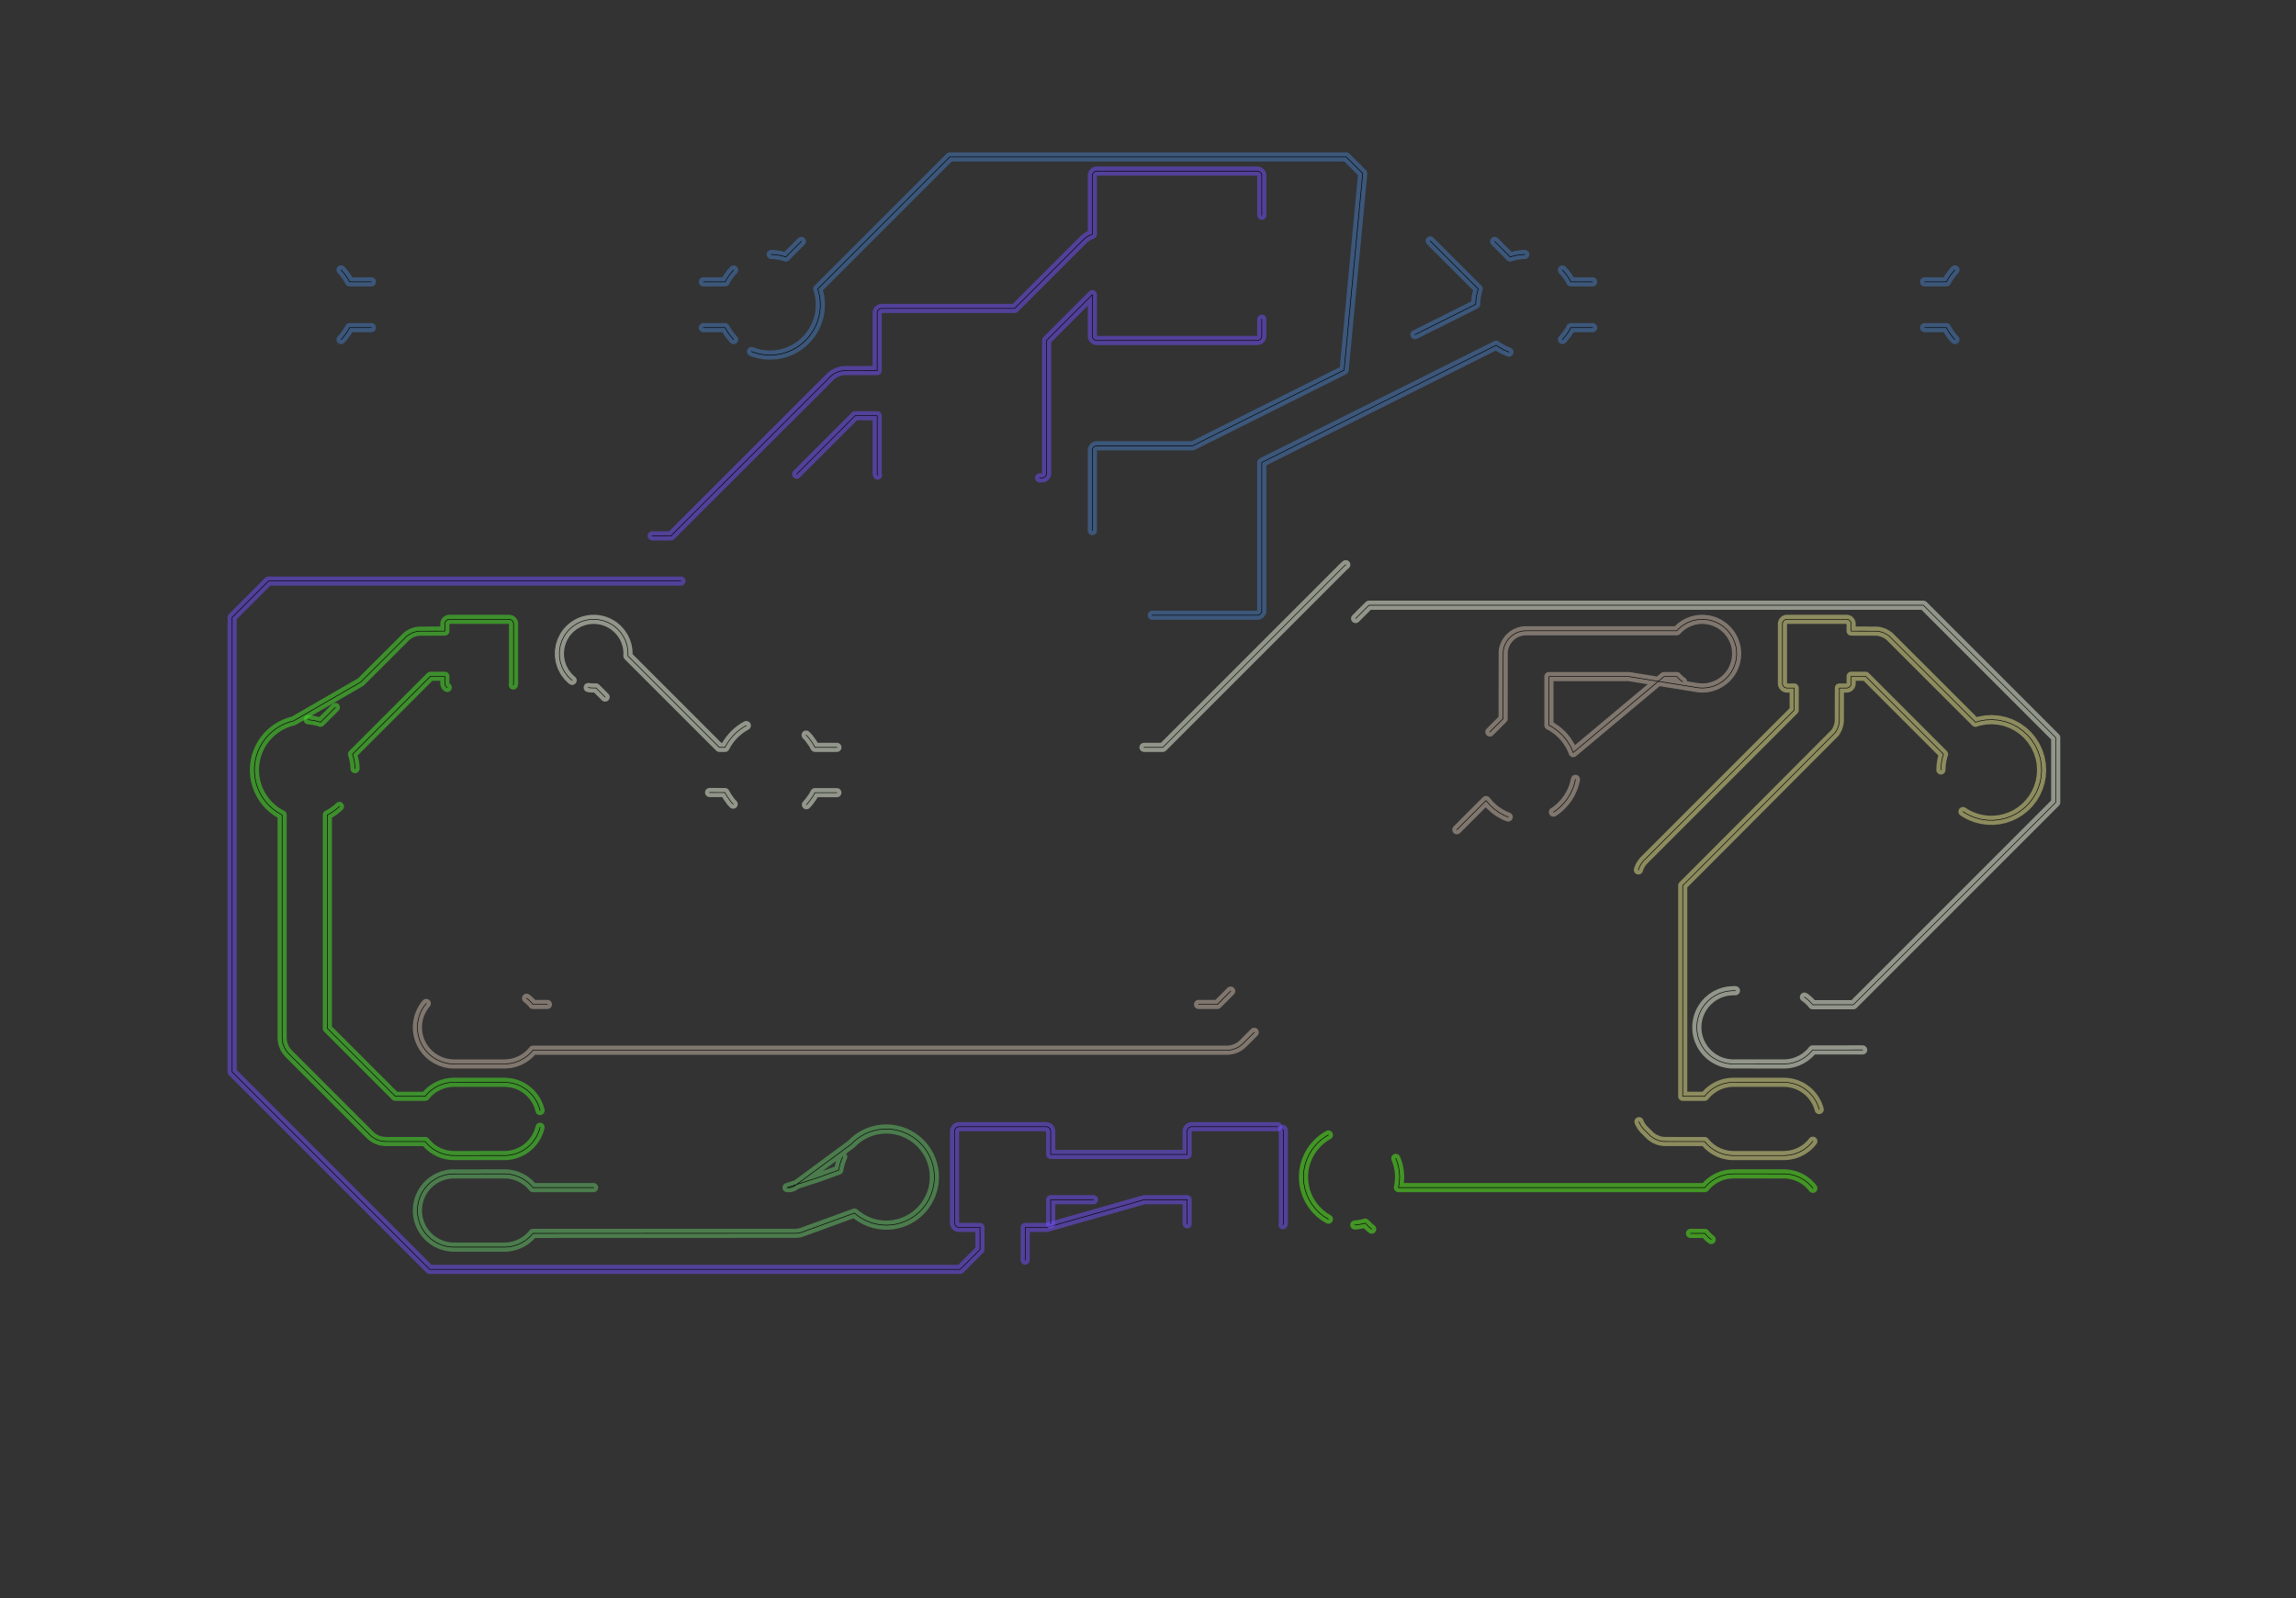 <?xml version="1.0" standalone="no"?>
<!DOCTYPE svg PUBLIC "-//W3C//DTD SVG 1.1//EN"
"http://www.w3.org/Graphics/SVG/1.1/DTD/svg11.dtd">
<!-- original:
<svg width="189.506" height="131.906" viewBox="0 0 3948.03 2748.03" version="1.1"
-->
<svg width="1895.06" height="1319.06" viewBox="0 0 3948.03 2748.03" version="1.1"
xmlns="http://www.w3.org/2000/svg"
xmlns:xlink="http://www.w3.org/1999/xlink">
<rect x="0" y="0" width="3948.03" height="2748.03" fill="#333333" stroke="none"/>
<polyline points="1020.7,2042.12 916.374,2042.12 914.748,2040.06 914.146,2039.38 909.726,2034.93 909.036,2034.31 903.774,2030.14 903.014,2029.6 897.678,2026.31 896.892,2025.89 891.216,2023.22 890.386,2022.89 884.446,2020.89 883.582,2020.65 877.452,2019.33 876.536,2019.19 869.848,2018.57 869.106,2018.53 776.894,2018.63 775.882,2018.7 769.222,2019.57 768.28,2019.75 761.776,2021.43 760.864,2021.72 754.612,2024.18 753.742,2024.58 747.834,2027.78 747.098,2028.23 742.68,2031.29 742.07,2031.75 737.97,2035.23 737.41,2035.75 733.668,2039.61 733.162,2040.19 729.814,2044.39 729.364,2045.01 726.442,2049.52 726.056,2050.19 723.586,2054.96 723.266,2055.66 721.274,2060.65 721.024,2061.38 719.526,2066.54 719.348,2067.28 718.36,2072.57 718.256,2073.33 717.786,2078.68 717.758,2079.45 717.812,2084.82 717.858,2085.59 718.434,2090.93 718.554,2091.69 719.65,2096.95 719.852,2097.72 721.61,2103.27 721.89,2104.02 724.026,2108.95 724.364,2109.64 726.968,2114.34 727.392,2115.02 730.714,2119.8 731.224,2120.46 735.034,2124.86 735.588,2125.44 739.498,2129.13 740.106,2129.64 744.726,2133.19 745.412,2133.66 750.378,2136.69 751.08,2137.08 755.926,2139.4 756.664,2139.71 762.142,2141.68 762.908,2141.91 768.122,2143.21 768.876,2143.36 774.192,2144.14 774.924,2144.21 779.844,2144.47 780.26,2144.49 867.994,2144.48 868.57,2144.46 875.268,2143.97 876.188,2143.85 882.342,2142.66 883.24,2142.43 889.638,2140.39 890.504,2140.05 896.212,2137.46 897.004,2137.04 902.38,2133.82 903.144,2133.29 908.458,2129.18 909.178,2128.55 913.952,2123.83 914.59,2123.11 916.366,2120.87 1369.68,2120.71 1370.32,2120.69 1370.95,2120.61 1374.83,2119.97 1375.79,2119.75 1379.57,2118.64 1380.03,2118.48 1469.34,2085.89 1471.89,2088.18 1472.56,2088.71 1479.05,2093.38 1479.76,2093.84 1486.72,2097.79 1487.51,2098.18 1495.61,2101.65 1496.44,2101.95 1504.1,2104.25 1504.96,2104.45 1513.62,2106.02 1514.54,2106.14 1523.33,2106.68 1524.21,2106.68 1532.21,2106.27 1533,2106.19 1540.12,2105.1 1540.83,2104.96 1547.04,2103.41 1547.73,2103.21 1554.53,2100.85 1555.2,2100.58 1561.03,2097.94 1561.67,2097.61 1567.93,2094.05 1568.54,2093.67 1573.79,2090.02 1574.36,2089.58 1579.88,2084.95 1580.41,2084.47 1584.92,2079.92 1585.4,2079.39 1589.99,2073.84 1590.42,2073.26 1594.03,2067.98 1594.4,2067.37 1597.91,2061.07 1598.25,2060.4 1601.13,2053.8 1601.4,2053.09 1603.64,2046.24 1603.83,2045.55 1605.26,2039.31 1605.38,2038.64 1606.27,2032.3 1606.34,2031.59 1606.68,2024.39 1606.68,2023.64 1606.34,2016.44 1606.26,2015.69 1605.23,2008.56 1605.08,2007.81 1603.36,2000.82 1603.15,2000.09 1600.76,1993.29 1600.48,1992.59 1597.45,1986.05 1597.1,1985.38 1593.46,1979.17 1593.05,1978.53 1588.83,1972.69 1588.32,1972.07 1583,1966.1 1582.44,1965.53 1577.12,1960.66 1576.54,1960.18 1570.78,1955.85 1570.12,1955.4 1563.27,1951.26 1562.56,1950.88 1556.05,1947.81 1555.35,1947.52 1548.57,1945.08 1547.85,1944.86 1540.87,1943.08 1540.08,1942.92 1532.17,1941.75 1531.37,1941.67 1524.17,1941.35 1523.46,1941.35 1517.06,1941.64 1516.35,1941.7 1509.21,1942.68 1508.46,1942.82 1501.46,1944.48 1500.73,1944.69 1493.91,1947.02 1493.24,1947.28 1487.4,1949.9 1486.76,1950.22 1480.47,1953.74 1479.83,1954.14 1473.92,1958.26 1473.35,1958.69 1468.44,1962.81 1467.95,1963.26 1463.74,1967.46 1365.4,2039.99 1359.57,2042.12 1353.37,2042.12 1408.6,2024.22 1442.3,2011.93 1442.57,2009.85 1442.7,2009.12 1444.31,2002.1 1444.51,2001.36 1446.78,1994.53 1447.04,1993.86 1449.07,1989.21" style="stroke:rgb(103,198,105);stroke-width:15.748;fill:none;stroke-opacity:0.5;stroke-linecap:round;stroke-linejoin:round;;fill:none"/>
<polyline points="1020.7,2042.12 916.374,2042.12 914.748,2040.06 914.146,2039.38 909.726,2034.93 909.036,2034.31 903.774,2030.14 903.014,2029.6 897.678,2026.31 896.892,2025.89 891.216,2023.22 890.386,2022.89 884.446,2020.89 883.582,2020.65 877.452,2019.33 876.536,2019.19 869.848,2018.57 869.106,2018.53 776.894,2018.63 775.882,2018.7 769.222,2019.57 768.28,2019.75 761.776,2021.43 760.864,2021.72 754.612,2024.18 753.742,2024.58 747.834,2027.78 747.098,2028.23 742.68,2031.29 742.07,2031.75 737.97,2035.23 737.41,2035.75 733.668,2039.61 733.162,2040.19 729.814,2044.39 729.364,2045.01 726.442,2049.52 726.056,2050.19 723.586,2054.96 723.266,2055.66 721.274,2060.65 721.024,2061.38 719.526,2066.54 719.348,2067.28 718.36,2072.57 718.256,2073.33 717.786,2078.68 717.758,2079.45 717.812,2084.82 717.858,2085.59 718.434,2090.93 718.554,2091.69 719.65,2096.95 719.852,2097.72 721.61,2103.27 721.89,2104.02 724.026,2108.95 724.364,2109.64 726.968,2114.34 727.392,2115.02 730.714,2119.8 731.224,2120.46 735.034,2124.86 735.588,2125.44 739.498,2129.13 740.106,2129.64 744.726,2133.19 745.412,2133.66 750.378,2136.69 751.08,2137.08 755.926,2139.4 756.664,2139.71 762.142,2141.68 762.908,2141.91 768.122,2143.21 768.876,2143.36 774.192,2144.14 774.924,2144.21 779.844,2144.47 780.26,2144.49 867.994,2144.48 868.57,2144.46 875.268,2143.97 876.188,2143.85 882.342,2142.66 883.24,2142.43 889.638,2140.39 890.504,2140.05 896.212,2137.46 897.004,2137.04 902.38,2133.82 903.144,2133.29 908.458,2129.18 909.178,2128.55 913.952,2123.83 914.59,2123.11 916.366,2120.87 1369.68,2120.71 1370.32,2120.69 1370.95,2120.61 1374.83,2119.97 1375.79,2119.75 1379.57,2118.64 1380.03,2118.48 1469.34,2085.89 1471.89,2088.18 1472.56,2088.71 1479.05,2093.38 1479.76,2093.84 1486.72,2097.79 1487.51,2098.18 1495.61,2101.65 1496.44,2101.95 1504.1,2104.25 1504.96,2104.45 1513.62,2106.02 1514.54,2106.14 1523.33,2106.68 1524.21,2106.68 1532.21,2106.27 1533,2106.19 1540.12,2105.1 1540.83,2104.96 1547.04,2103.41 1547.73,2103.21 1554.53,2100.85 1555.2,2100.58 1561.03,2097.94 1561.67,2097.61 1567.93,2094.05 1568.54,2093.67 1573.79,2090.02 1574.36,2089.58 1579.88,2084.95 1580.41,2084.47 1584.92,2079.92 1585.4,2079.39 1589.99,2073.84 1590.42,2073.26 1594.03,2067.98 1594.4,2067.37 1597.91,2061.07 1598.25,2060.4 1601.13,2053.8 1601.4,2053.09 1603.64,2046.24 1603.83,2045.55 1605.26,2039.31 1605.38,2038.64 1606.27,2032.3 1606.34,2031.59 1606.68,2024.39 1606.68,2023.64 1606.34,2016.44 1606.26,2015.69 1605.23,2008.56 1605.08,2007.81 1603.36,2000.82 1603.15,2000.09 1600.76,1993.29 1600.48,1992.59 1597.45,1986.05 1597.1,1985.38 1593.46,1979.17 1593.05,1978.53 1588.83,1972.69 1588.32,1972.07 1583,1966.1 1582.44,1965.53 1577.12,1960.66 1576.54,1960.18 1570.78,1955.85 1570.12,1955.4 1563.27,1951.26 1562.56,1950.88 1556.05,1947.81 1555.35,1947.52 1548.57,1945.08 1547.85,1944.86 1540.87,1943.08 1540.08,1942.92 1532.17,1941.75 1531.37,1941.67 1524.17,1941.35 1523.46,1941.35 1517.06,1941.64 1516.35,1941.7 1509.21,1942.68 1508.46,1942.82 1501.46,1944.48 1500.73,1944.69 1493.91,1947.02 1493.24,1947.28 1487.4,1949.9 1486.76,1950.22 1480.47,1953.74 1479.83,1954.14 1473.92,1958.26 1473.35,1958.69 1468.44,1962.81 1467.95,1963.26 1463.74,1967.46 1365.4,2039.99 1359.57,2042.12 1353.37,2042.12 1408.6,2024.22 1442.3,2011.93 1442.57,2009.85 1442.7,2009.12 1444.31,2002.1 1444.51,2001.36 1446.78,1994.53 1447.04,1993.86 1449.07,1989.21" style="stroke:rgb(0,0,0);stroke-width:1px;fill:none;stroke-opacity:1;stroke-linecap:round;stroke-linejoin:round;;fill:none"/>
<polyline points="1170.92,999.132 1170.53,999.162 1169.92,999.188 548.534,999.188 496.122,999.188 461.54,999.188 399.188,1061.54 399.188,1096.12 399.188,1147.47 399.188,1843.16 738.77,2182.74 1651.05,2182.74 1685.14,2148.65 1685.14,2110.63 1649.21,2110.63 1648.39,2110.59 1647.57,2110.46 1646.78,2110.24 1646.01,2109.95 1645.27,2109.57 1644.58,2109.13 1643.94,2108.61 1643.36,2108.02 1642.84,2107.38 1642.39,2106.69 1642.02,2105.96 1641.72,2105.19 1641.51,2104.39 1641.38,2103.58 1641.34,2102.76 1641.34,1945.27 1641.38,1944.45 1641.51,1943.64 1641.72,1942.84 1642.02,1942.07 1642.39,1941.34 1642.84,1940.65 1643.36,1940.01 1643.94,1939.42 1644.58,1938.9 1645.27,1938.46 1646.01,1938.08 1646.78,1937.79 1647.57,1937.57 1648.39,1937.44 1649.21,1937.4 1798.82,1937.4 1799.64,1937.44 1800.46,1937.57 1801.25,1937.79 1802.02,1938.08 1802.76,1938.46 1803.45,1938.9 1804.09,1939.42 1804.67,1940.01 1805.19,1940.65 1805.64,1941.34 1806.01,1942.07 1806.31,1942.84 1806.52,1943.64 1806.65,1944.45 1806.69,1945.27 1806.69,1985.14 2041.34,1985.14 2041.34,1945.27 2041.38,1944.45 2041.51,1943.64 2041.72,1942.84 2042.02,1942.07 2042.39,1941.34 2042.84,1940.65 2043.36,1940.01 2043.94,1939.42 2044.58,1938.9 2045.27,1938.46 2046.01,1938.08 2046.78,1937.79 2047.57,1937.57 2048.39,1937.44 2049.21,1937.4 2197.05,1937.4" style="stroke:rgb(115,81,255);stroke-width:15.748;fill:none;stroke-opacity:0.5;stroke-linecap:round;stroke-linejoin:round;;fill:none"/>
<polyline points="1170.92,999.132 1170.53,999.162 1169.92,999.188 548.534,999.188 496.122,999.188 461.54,999.188 399.188,1061.54 399.188,1096.12 399.188,1147.47 399.188,1843.16 738.77,2182.74 1651.05,2182.74 1685.14,2148.65 1685.14,2110.63 1649.21,2110.63 1648.39,2110.59 1647.57,2110.46 1646.78,2110.24 1646.01,2109.95 1645.27,2109.57 1644.58,2109.13 1643.94,2108.61 1643.36,2108.02 1642.84,2107.38 1642.39,2106.69 1642.02,2105.96 1641.72,2105.19 1641.51,2104.39 1641.38,2103.58 1641.34,2102.76 1641.34,1945.27 1641.38,1944.45 1641.51,1943.64 1641.72,1942.84 1642.02,1942.07 1642.39,1941.34 1642.84,1940.65 1643.36,1940.01 1643.94,1939.42 1644.58,1938.9 1645.27,1938.46 1646.01,1938.08 1646.78,1937.79 1647.57,1937.57 1648.39,1937.44 1649.21,1937.4 1798.82,1937.4 1799.64,1937.44 1800.46,1937.57 1801.25,1937.79 1802.02,1938.08 1802.76,1938.46 1803.45,1938.9 1804.09,1939.42 1804.67,1940.01 1805.19,1940.65 1805.64,1941.34 1806.01,1942.07 1806.31,1942.84 1806.52,1943.64 1806.65,1944.45 1806.69,1945.27 1806.69,1985.14 2041.34,1985.14 2041.34,1945.27 2041.38,1944.45 2041.51,1943.64 2041.72,1942.84 2042.02,1942.07 2042.39,1941.34 2042.84,1940.65 2043.36,1940.01 2043.94,1939.42 2044.58,1938.9 2045.27,1938.46 2046.01,1938.08 2046.78,1937.79 2047.57,1937.57 2048.39,1937.44 2049.21,1937.4 2197.05,1937.4" style="stroke:rgb(0,0,0);stroke-width:1px;fill:none;stroke-opacity:1;stroke-linecap:round;stroke-linejoin:round;;fill:none"/>
<polyline points="1121.47,921.438 1153.81,921.438 1176.7,898.574 1317.24,758.158 1429.14,646.354 1429.63,645.902 1430.16,645.494 1433.47,643.152 1434.44,642.568 1438.78,640.358 1439.92,639.886 1444.55,638.382 1445.75,638.094 1450.55,637.334 1451.77,637.236 1508.34,637.152 1508.34,538.216 1508.38,537.392 1508.51,536.578 1508.73,535.782 1509.02,535.012 1509.4,534.278 1509.84,533.586 1510.36,532.946 1510.95,532.364 1511.59,531.844 1512.28,531.396 1513.01,531.022 1513.78,530.726 1514.58,530.514 1515.39,530.384 1516.22,530.34 1618.09,530.34 1712.34,530.34 1744.71,530.34 1767.61,507.45 1831.63,443.434 1863.31,411.76 1863.92,411.21 1867.7,408.148 1868.72,407.448 1872.93,405.016 1874.05,404.484 1878.34,402.836 1878.34,302.016 1878.38,301.192 1878.51,300.378 1878.73,299.582 1879.02,298.812 1879.4,298.078 1879.84,297.386 1880.36,296.746 1880.95,296.164 1881.59,295.644 1882.28,295.196 1883.01,294.822 1883.78,294.526 1884.58,294.314 1885.39,294.184 1886.22,294.14 2161.82,294.14 2162.64,294.184 2163.45,294.314 2164.25,294.526 2165.02,294.822 2165.75,295.196 2166.44,295.644 2167.08,296.164 2167.67,296.746 2168.19,297.386 2168.63,298.078 2169.01,298.812 2169.3,299.582 2169.52,300.378 2169.65,301.192 2169.69,302.016 2169.69,370.088" style="stroke:rgb(115,81,255);stroke-width:15.748;fill:none;stroke-opacity:0.5;stroke-linecap:round;stroke-linejoin:round;;fill:none"/>
<polyline points="1121.47,921.438 1153.81,921.438 1176.7,898.574 1317.24,758.158 1429.14,646.354 1429.63,645.902 1430.16,645.494 1433.47,643.152 1434.44,642.568 1438.78,640.358 1439.92,639.886 1444.55,638.382 1445.75,638.094 1450.55,637.334 1451.77,637.236 1508.34,637.152 1508.34,538.216 1508.38,537.392 1508.51,536.578 1508.73,535.782 1509.02,535.012 1509.4,534.278 1509.84,533.586 1510.36,532.946 1510.95,532.364 1511.59,531.844 1512.28,531.396 1513.01,531.022 1513.78,530.726 1514.58,530.514 1515.39,530.384 1516.22,530.34 1618.09,530.34 1712.34,530.34 1744.71,530.34 1767.61,507.45 1831.63,443.434 1863.31,411.76 1863.92,411.21 1867.7,408.148 1868.72,407.448 1872.93,405.016 1874.05,404.484 1878.34,402.836 1878.34,302.016 1878.38,301.192 1878.51,300.378 1878.73,299.582 1879.02,298.812 1879.4,298.078 1879.84,297.386 1880.36,296.746 1880.95,296.164 1881.59,295.644 1882.28,295.196 1883.01,294.822 1883.78,294.526 1884.58,294.314 1885.39,294.184 1886.22,294.14 2161.82,294.14 2162.64,294.184 2163.45,294.314 2164.25,294.526 2165.02,294.822 2165.75,295.196 2166.44,295.644 2167.08,296.164 2167.67,296.746 2168.19,297.386 2168.63,298.078 2169.01,298.812 2169.3,299.582 2169.52,300.378 2169.65,301.192 2169.69,302.016 2169.69,370.088" style="stroke:rgb(0,0,0);stroke-width:1px;fill:none;stroke-opacity:1;stroke-linecap:round;stroke-linejoin:round;;fill:none"/>
<polyline points="1369.89,815.32 1470.32,714.89 1508.34,714.89 1508.34,813.816 1508.38,814.638 1508.51,815.452 1508.73,816.248 1509,816.972" style="stroke:rgb(115,81,255);stroke-width:15.748;fill:none;stroke-opacity:0.5;stroke-linecap:round;stroke-linejoin:round;;fill:none"/>
<polyline points="1369.89,815.32 1470.32,714.89 1508.34,714.89 1508.34,813.816 1508.38,814.638 1508.51,815.452 1508.73,816.248 1509,816.972" style="stroke:rgb(0,0,0);stroke-width:1px;fill:none;stroke-opacity:1;stroke-linecap:round;stroke-linejoin:round;;fill:none"/>
<polyline points="1762.73,2166.84 1762.86,2165.48 1762.89,2164.76 1762.89,2110.63 1798.82,2110.63 1799.64,2110.59 1800.4,2110.47 1967.65,2062.89 2041.34,2062.89 2041.34,2102.76 2041.38,2103.58 2041.5,2104.32" style="stroke:rgb(115,81,255);stroke-width:15.748;fill:none;stroke-opacity:0.5;stroke-linecap:round;stroke-linejoin:round;;fill:none"/>
<polyline points="1762.73,2166.84 1762.86,2165.48 1762.89,2164.76 1762.89,2110.63 1798.82,2110.63 1799.64,2110.59 1800.4,2110.47 1967.65,2062.89 2041.34,2062.89 2041.34,2102.76 2041.38,2103.58 2041.5,2104.32" style="stroke:rgb(0,0,0);stroke-width:1px;fill:none;stroke-opacity:1;stroke-linecap:round;stroke-linejoin:round;;fill:none"/>
<polyline points="1787.68,821.69 1791.82,821.69 1792.64,821.646 1793.45,821.516 1794.25,821.304 1795.02,821.008 1795.75,820.634 1796.44,820.186 1797.08,819.666 1797.67,819.084 1798.19,818.444 1798.63,817.752 1799.01,817.018 1799.3,816.248 1799.52,815.452 1799.65,814.638 1799.69,813.816 1799.69,585.318 1878.34,506.666 1878.34,577.616 1878.38,578.438 1878.51,579.252 1878.73,580.048 1879.02,580.818 1879.4,581.552 1879.84,582.244 1880.36,582.884 1880.95,583.466 1881.59,583.986 1882.28,584.434 1883.01,584.808 1883.78,585.104 1884.58,585.316 1885.39,585.446 1886.22,585.49 2161.82,585.49 2162.64,585.446 2163.45,585.316 2164.25,585.104 2165.02,584.808 2165.75,584.434 2166.44,583.986 2167.08,583.466 2167.67,582.884 2168.19,582.244 2168.63,581.552 2169.01,580.818 2169.3,580.048 2169.52,579.252 2169.65,578.438 2169.69,577.616 2169.69,548.864" style="stroke:rgb(115,81,255);stroke-width:15.748;fill:none;stroke-opacity:0.5;stroke-linecap:round;stroke-linejoin:round;;fill:none"/>
<polyline points="1787.68,821.69 1791.82,821.69 1792.64,821.646 1793.45,821.516 1794.25,821.304 1795.02,821.008 1795.75,820.634 1796.44,820.186 1797.08,819.666 1797.67,819.084 1798.19,818.444 1798.63,817.752 1799.01,817.018 1799.3,816.248 1799.52,815.452 1799.65,814.638 1799.69,813.816 1799.69,585.318 1878.34,506.666 1878.34,577.616 1878.38,578.438 1878.51,579.252 1878.73,580.048 1879.02,580.818 1879.4,581.552 1879.84,582.244 1880.36,582.884 1880.95,583.466 1881.59,583.986 1882.28,584.434 1883.01,584.808 1883.78,585.104 1884.58,585.316 1885.39,585.446 1886.22,585.49 2161.82,585.49 2162.64,585.446 2163.45,585.316 2164.25,585.104 2165.02,584.808 2165.75,584.434 2166.44,583.986 2167.08,583.466 2167.67,582.884 2168.19,582.244 2168.63,581.552 2169.01,580.818 2169.3,580.048 2169.52,579.252 2169.65,578.438 2169.69,577.616 2169.69,548.864" style="stroke:rgb(0,0,0);stroke-width:1px;fill:none;stroke-opacity:1;stroke-linecap:round;stroke-linejoin:round;;fill:none"/>
<polyline points="1806.53,2104.31 1806.65,2103.58 1806.69,2102.76 1806.69,2062.89 1880.37,2062.89" style="stroke:rgb(115,81,255);stroke-width:15.748;fill:none;stroke-opacity:0.5;stroke-linecap:round;stroke-linejoin:round;;fill:none"/>
<polyline points="1806.53,2104.31 1806.65,2103.58 1806.69,2102.76 1806.69,2062.89 1880.37,2062.89" style="stroke:rgb(0,0,0);stroke-width:1px;fill:none;stroke-opacity:1;stroke-linecap:round;stroke-linejoin:round;;fill:none"/>
<polyline points="2206.02,2105.95 2206.31,2105.19 2206.52,2104.39 2206.65,2103.58 2206.69,2102.76 2206.69,1945.27 2206.65,1944.45 2206.52,1943.64 2206.31,1942.84 2206.02,1942.09" style="stroke:rgb(115,81,255);stroke-width:15.748;fill:none;stroke-opacity:0.5;stroke-linecap:round;stroke-linejoin:round;;fill:none"/>
<polyline points="2206.02,2105.95 2206.31,2105.19 2206.52,2104.39 2206.65,2103.58 2206.69,2102.76 2206.69,1945.27 2206.65,1944.45 2206.52,1943.64 2206.31,1942.84 2206.02,1942.09" style="stroke:rgb(0,0,0);stroke-width:1px;fill:none;stroke-opacity:1;stroke-linecap:round;stroke-linejoin:round;;fill:none"/>
<polyline points="882.588,1177.88 882.684,1177.63 882.898,1176.83 883.026,1176.02 883.07,1175.2 883.07,1072.83 883.026,1072.01 882.898,1071.2 882.684,1070.4 882.39,1069.63 882.016,1068.9 881.566,1068.21 881.048,1067.57 880.464,1066.98 879.824,1066.46 879.134,1066.01 878.398,1065.64 877.63,1065.35 876.834,1065.13 876.02,1065 875.196,1064.96 772.834,1064.96 772.01,1065 771.196,1065.13 770.4,1065.35 769.632,1065.64 768.896,1066.01 768.206,1066.46 767.566,1066.98 766.982,1067.57 766.464,1068.21 766.014,1068.9 765.64,1069.63 765.346,1070.4 765.132,1071.2 765.004,1072.01 764.96,1072.83 764.96,1085.17 720.748,1085.31 720.092,1085.34 719.442,1085.42 715.444,1086.11 714.344,1086.38 709.718,1087.89 708.67,1088.31 705.032,1090.11 704.056,1090.68 700.046,1093.43 699.474,1093.87 698.942,1094.35 620.364,1172.8 504.632,1239.66 497.144,1241.73 496.422,1241.96 489.7,1244.54 489.004,1244.85 481.846,1248.42 481.148,1248.81 474.39,1253.09 473.768,1253.52 468.086,1257.94 467.508,1258.44 461.698,1263.93 461.144,1264.51 455.922,1270.57 455.452,1271.17 451.298,1277.05 450.91,1277.65 447.312,1283.89 446.964,1284.56 443.652,1291.84 443.37,1292.55 441.034,1299.36 440.822,1300.09 438.97,1307.87 438.824,1308.66 437.77,1316.58 437.706,1317.34 437.45,1324.53 437.46,1325.3 437.948,1333.28 438.03,1334.03 439.16,1341.14 439.316,1341.89 441.326,1349.63 441.552,1350.35 444.026,1357.11 444.322,1357.82 447.782,1365.03 448.144,1365.69 451.868,1371.85 452.292,1372.49 457.072,1378.9 457.556,1379.49 462.394,1384.82 462.902,1385.33 468.208,1390.19 468.792,1390.68 475.18,1395.49 475.81,1395.92 481.95,1399.67 482.606,1400.03 485.14,1401.27 485.14,1784.44 485.158,1784.95 485.424,1789 485.578,1790.12 486.59,1794.88 486.756,1795.53 486.978,1796.16 489.08,1801.43 489.354,1802.04 489.68,1802.63 492.222,1806.77 492.948,1807.77 496.108,1811.47 496.528,1811.93 636.682,1952.07 637.214,1952.56 640.332,1955.15 641.166,1955.75 644.596,1957.92 645.5,1958.41 649.182,1960.11 650.244,1960.51 654.908,1961.89 655.608,1962.06 656.32,1962.17 662.766,1962.85 663.59,1962.89 731.244,1962.89 732.626,1964.69 733.206,1965.37 737.552,1969.89 738.208,1970.49 743.04,1974.49 743.734,1975 748.6,1978.2 749.346,1978.63 754.932,1981.48 755.722,1981.83 761.166,1983.89 761.958,1984.14 767.59,1985.62 768.436,1985.79 774.638,1986.7 775.434,1986.78 780.356,1987 780.712,1987.01 869.34,1986.97 869.978,1986.94 874.888,1986.54 875.586,1986.46 880.44,1985.62 881.128,1985.47 885.888,1984.2 886.53,1984 890.744,1982.48 891.366,1982.23 895.842,1980.17 896.44,1979.87 900.336,1977.66 900.906,1977.3 904.968,1974.51 905.504,1974.11 908.968,1971.27 909.446,1970.84 912.668,1967.73 913.13,1967.24 916.368,1963.53 916.808,1962.98 919.702,1958.99 920.072,1958.43 922.386,1954.6 922.692,1954.04 924.686,1950.03 924.96,1949.41 926.768,1944.83 926.998,1944.17 928.39,1939.44 928.552,1938.79 928.63,1938.41" style="stroke:rgb(74,236,41);stroke-width:15.748;fill:none;stroke-opacity:0.5;stroke-linecap:round;stroke-linejoin:round;;fill:none"/>
<polyline points="882.588,1177.88 882.684,1177.63 882.898,1176.83 883.026,1176.02 883.07,1175.2 883.07,1072.83 883.026,1072.01 882.898,1071.2 882.684,1070.4 882.39,1069.63 882.016,1068.9 881.566,1068.21 881.048,1067.57 880.464,1066.98 879.824,1066.46 879.134,1066.01 878.398,1065.64 877.63,1065.35 876.834,1065.13 876.02,1065 875.196,1064.96 772.834,1064.96 772.01,1065 771.196,1065.13 770.4,1065.35 769.632,1065.64 768.896,1066.01 768.206,1066.46 767.566,1066.98 766.982,1067.57 766.464,1068.21 766.014,1068.9 765.64,1069.63 765.346,1070.4 765.132,1071.2 765.004,1072.01 764.96,1072.83 764.96,1085.17 720.748,1085.31 720.092,1085.34 719.442,1085.42 715.444,1086.11 714.344,1086.38 709.718,1087.89 708.67,1088.31 705.032,1090.11 704.056,1090.68 700.046,1093.43 699.474,1093.87 698.942,1094.35 620.364,1172.8 504.632,1239.66 497.144,1241.73 496.422,1241.96 489.7,1244.54 489.004,1244.85 481.846,1248.42 481.148,1248.81 474.39,1253.09 473.768,1253.52 468.086,1257.94 467.508,1258.44 461.698,1263.93 461.144,1264.51 455.922,1270.57 455.452,1271.17 451.298,1277.05 450.91,1277.65 447.312,1283.89 446.964,1284.56 443.652,1291.84 443.37,1292.55 441.034,1299.36 440.822,1300.09 438.97,1307.87 438.824,1308.66 437.77,1316.58 437.706,1317.34 437.45,1324.53 437.46,1325.3 437.948,1333.28 438.03,1334.03 439.16,1341.14 439.316,1341.89 441.326,1349.63 441.552,1350.35 444.026,1357.11 444.322,1357.82 447.782,1365.03 448.144,1365.69 451.868,1371.85 452.292,1372.49 457.072,1378.9 457.556,1379.49 462.394,1384.82 462.902,1385.33 468.208,1390.19 468.792,1390.68 475.18,1395.49 475.81,1395.92 481.95,1399.67 482.606,1400.03 485.14,1401.27 485.14,1784.44 485.158,1784.95 485.424,1789 485.578,1790.12 486.59,1794.88 486.756,1795.53 486.978,1796.16 489.08,1801.43 489.354,1802.04 489.68,1802.63 492.222,1806.77 492.948,1807.77 496.108,1811.47 496.528,1811.93 636.682,1952.07 637.214,1952.56 640.332,1955.15 641.166,1955.75 644.596,1957.92 645.5,1958.41 649.182,1960.11 650.244,1960.51 654.908,1961.89 655.608,1962.06 656.32,1962.17 662.766,1962.85 663.59,1962.89 731.244,1962.89 732.626,1964.69 733.206,1965.37 737.552,1969.89 738.208,1970.49 743.04,1974.49 743.734,1975 748.6,1978.2 749.346,1978.63 754.932,1981.48 755.722,1981.83 761.166,1983.89 761.958,1984.14 767.59,1985.62 768.436,1985.79 774.638,1986.7 775.434,1986.78 780.356,1987 780.712,1987.01 869.34,1986.97 869.978,1986.94 874.888,1986.54 875.586,1986.46 880.44,1985.62 881.128,1985.47 885.888,1984.2 886.53,1984 890.744,1982.48 891.366,1982.23 895.842,1980.17 896.44,1979.87 900.336,1977.66 900.906,1977.3 904.968,1974.51 905.504,1974.11 908.968,1971.27 909.446,1970.84 912.668,1967.73 913.13,1967.24 916.368,1963.53 916.808,1962.98 919.702,1958.99 920.072,1958.43 922.386,1954.6 922.692,1954.04 924.686,1950.03 924.96,1949.41 926.768,1944.83 926.998,1944.17 928.39,1939.44 928.552,1938.79 928.63,1938.41" style="stroke:rgb(0,0,0);stroke-width:1px;fill:none;stroke-opacity:1;stroke-linecap:round;stroke-linejoin:round;;fill:none"/>
<polyline points="529.946,1237.66 530.25,1237.67 531.008,1237.73 538.942,1238.75 539.73,1238.89 547.518,1240.7 548.286,1240.92 551.154,1241.91 576.648,1216.45" style="stroke:rgb(74,236,41);stroke-width:15.748;fill:none;stroke-opacity:0.5;stroke-linecap:round;stroke-linejoin:round;;fill:none"/>
<polyline points="529.946,1237.66 530.25,1237.67 531.008,1237.73 538.942,1238.75 539.73,1238.89 547.518,1240.7 548.286,1240.92 551.154,1241.91 576.648,1216.45" style="stroke:rgb(0,0,0);stroke-width:1px;fill:none;stroke-opacity:1;stroke-linecap:round;stroke-linejoin:round;;fill:none"/>
<polyline points="583.644,1386.69 579.822,1390.19 579.238,1390.68 572.85,1395.49 572.22,1395.92 566.08,1399.67 565.424,1400.03 562.89,1401.27 562.89,1439.13 562.89,1651.31 562.89,1768.34 679.692,1885.14 731.234,1885.14 732.472,1883.52 733.016,1882.88 737.018,1878.65 737.62,1878.08 742.046,1874.3 742.706,1873.79 747.506,1870.49 748.216,1870.06 753.336,1867.29 754.088,1866.94 759.472,1864.72 760.256,1864.45 765.844,1862.81 766.652,1862.62 772.382,1861.59 773.27,1861.48 779.972,1861.04 780.486,1861.02 869.116,1861.05 870.008,1861.1 878.9,1862.12 879.876,1862.29 884.662,1863.46 885.308,1863.65 889.552,1865.08 890.178,1865.32 894.696,1867.29 895.3,1867.58 899.24,1869.71 899.79,1870.04 903.542,1872.48 904.09,1872.88 907.974,1875.91 908.51,1876.36 912.108,1879.73 912.578,1880.21 915.578,1883.53 916.006,1884.05 918.98,1887.98 919.362,1888.53 921.752,1892.32 922.086,1892.9 924.35,1897.28 924.634,1897.89 926.346,1902.03 926.566,1902.63 927.936,1906.89 928.114,1907.54 928.59,1909.61" style="stroke:rgb(74,236,41);stroke-width:15.748;fill:none;stroke-opacity:0.5;stroke-linecap:round;stroke-linejoin:round;;fill:none"/>
<polyline points="583.644,1386.69 579.822,1390.19 579.238,1390.68 572.85,1395.49 572.22,1395.92 566.08,1399.67 565.424,1400.03 562.89,1401.27 562.89,1439.13 562.89,1651.31 562.89,1768.34 679.692,1885.14 731.234,1885.14 732.472,1883.52 733.016,1882.88 737.018,1878.65 737.62,1878.08 742.046,1874.3 742.706,1873.79 747.506,1870.49 748.216,1870.06 753.336,1867.29 754.088,1866.94 759.472,1864.72 760.256,1864.45 765.844,1862.81 766.652,1862.62 772.382,1861.59 773.27,1861.48 779.972,1861.04 780.486,1861.02 869.116,1861.05 870.008,1861.1 878.9,1862.12 879.876,1862.29 884.662,1863.46 885.308,1863.65 889.552,1865.08 890.178,1865.32 894.696,1867.29 895.3,1867.58 899.24,1869.71 899.79,1870.04 903.542,1872.48 904.09,1872.88 907.974,1875.91 908.51,1876.36 912.108,1879.73 912.578,1880.21 915.578,1883.53 916.006,1884.05 918.98,1887.98 919.362,1888.53 921.752,1892.32 922.086,1892.9 924.35,1897.28 924.634,1897.89 926.346,1902.03 926.566,1902.63 927.936,1906.89 928.114,1907.54 928.59,1909.61" style="stroke:rgb(0,0,0);stroke-width:1px;fill:none;stroke-opacity:1;stroke-linecap:round;stroke-linejoin:round;;fill:none"/>
<polyline points="610.476,1321.63 610.324,1317.34 610.26,1316.58 609.206,1308.66 609.06,1307.87 607.208,1300.09 606.99,1299.34 606.136,1296.87 632.832,1270.17 697.27,1205.74 740.118,1162.89 764.96,1162.89 764.96,1175.2 765.004,1176.02 765.132,1176.83 765.346,1177.63 765.64,1178.4 766.014,1179.13 766.464,1179.82 766.982,1180.46 767.566,1181.05 768.206,1181.57 768.896,1182.02 769.078,1182.11" style="stroke:rgb(74,236,41);stroke-width:15.748;fill:none;stroke-opacity:0.5;stroke-linecap:round;stroke-linejoin:round;;fill:none"/>
<polyline points="610.476,1321.63 610.324,1317.34 610.26,1316.58 609.206,1308.66 609.06,1307.87 607.208,1300.09 606.99,1299.34 606.136,1296.87 632.832,1270.17 697.27,1205.74 740.118,1162.89 764.96,1162.89 764.96,1175.2 765.004,1176.02 765.132,1176.83 765.346,1177.63 765.64,1178.4 766.014,1179.13 766.464,1179.82 766.982,1180.46 767.566,1181.05 768.206,1181.57 768.896,1182.02 769.078,1182.11" style="stroke:rgb(0,0,0);stroke-width:1px;fill:none;stroke-opacity:1;stroke-linecap:round;stroke-linejoin:round;;fill:none"/>
<polyline points="732.98,1725.46 729.814,1729.43 729.364,1730.05 726.442,1734.56 726.056,1735.23 723.586,1740 723.266,1740.7 721.274,1745.69 721.024,1746.42 719.526,1751.58 719.348,1752.32 718.36,1757.61 718.256,1758.37 717.786,1763.72 717.758,1764.49 717.812,1769.86 717.858,1770.63 718.434,1775.97 718.554,1776.73 719.65,1781.99 719.852,1782.76 721.61,1788.31 721.89,1789.06 724.026,1793.99 724.364,1794.68 726.968,1799.38 727.446,1800.14 731.608,1805.97 732.232,1806.74 736.79,1811.67 737.508,1812.36 742.99,1816.97 743.814,1817.57 749.85,1821.43 750.716,1821.91 756.784,1824.79 757.706,1825.16 764.512,1827.39 765.502,1827.65 772.54,1828.98 773.524,1829.1 780.228,1829.51 780.708,1829.53 867.994,1829.52 868.73,1829.49 877.64,1828.65 878.65,1828.49 883.892,1827.3 884.63,1827.09 889.73,1825.4 890.446,1825.12 895.356,1822.94 896.042,1822.59 900.716,1819.94 901.364,1819.53 905.758,1816.43 906.362,1815.96 910.434,1812.45 910.99,1811.92 914.7,1808.03 915.222,1807.43 916.406,1805.91 1020.7,1805.91 1384.47,1805.91 2109.62,1805.91 2110.24,1805.88 2115.17,1805.49 2116.29,1805.33 2120.31,1804.42 2121.29,1804.12 2125.16,1802.7 2126.1,1802.28 2129.75,1800.36 2130.54,1799.88 2133.26,1798.01 2133.99,1797.44 2137.09,1794.73 2137.46,1794.37 2156.7,1775.14" style="stroke:rgb(205,186,171);stroke-width:15.748;fill:none;stroke-opacity:0.5;stroke-linecap:round;stroke-linejoin:round;;fill:none"/>
<polyline points="732.98,1725.46 729.814,1729.43 729.364,1730.05 726.442,1734.56 726.056,1735.23 723.586,1740 723.266,1740.7 721.274,1745.69 721.024,1746.42 719.526,1751.58 719.348,1752.32 718.36,1757.61 718.256,1758.37 717.786,1763.72 717.758,1764.49 717.812,1769.86 717.858,1770.63 718.434,1775.97 718.554,1776.73 719.65,1781.99 719.852,1782.76 721.61,1788.31 721.89,1789.06 724.026,1793.99 724.364,1794.68 726.968,1799.38 727.446,1800.14 731.608,1805.97 732.232,1806.74 736.79,1811.67 737.508,1812.36 742.99,1816.97 743.814,1817.57 749.85,1821.43 750.716,1821.91 756.784,1824.79 757.706,1825.16 764.512,1827.39 765.502,1827.65 772.54,1828.98 773.524,1829.1 780.228,1829.51 780.708,1829.53 867.994,1829.52 868.73,1829.49 877.64,1828.65 878.65,1828.49 883.892,1827.3 884.63,1827.09 889.73,1825.4 890.446,1825.12 895.356,1822.94 896.042,1822.59 900.716,1819.94 901.364,1819.53 905.758,1816.43 906.362,1815.96 910.434,1812.45 910.99,1811.92 914.7,1808.03 915.222,1807.43 916.406,1805.91 1020.7,1805.91 1384.47,1805.91 2109.62,1805.91 2110.24,1805.88 2115.17,1805.49 2116.29,1805.33 2120.31,1804.42 2121.29,1804.12 2125.16,1802.7 2126.1,1802.28 2129.75,1800.36 2130.54,1799.88 2133.26,1798.01 2133.99,1797.44 2137.09,1794.73 2137.46,1794.37 2156.7,1775.14" style="stroke:rgb(0,0,0);stroke-width:1px;fill:none;stroke-opacity:1;stroke-linecap:round;stroke-linejoin:round;;fill:none"/>
<polyline points="905.456,1716.51 909.036,1719.35 909.726,1719.97 914.146,1724.41 914.748,1725.1 916.374,1727.16 941.27,1727.16" style="stroke:rgb(205,186,171);stroke-width:15.748;fill:none;stroke-opacity:0.5;stroke-linecap:round;stroke-linejoin:round;;fill:none"/>
<polyline points="905.456,1716.51 909.036,1719.35 909.726,1719.97 914.146,1724.41 914.748,1725.1 916.374,1727.16 941.27,1727.16" style="stroke:rgb(0,0,0);stroke-width:1px;fill:none;stroke-opacity:1;stroke-linecap:round;stroke-linejoin:round;;fill:none"/>
<polyline points="2060.94,1727.16 2093.31,1727.16 2116.21,1704.26" style="stroke:rgb(205,186,171);stroke-width:15.748;fill:none;stroke-opacity:0.5;stroke-linecap:round;stroke-linejoin:round;;fill:none"/>
<polyline points="2060.94,1727.16 2093.31,1727.16 2116.21,1704.26" style="stroke:rgb(0,0,0);stroke-width:1px;fill:none;stroke-opacity:1;stroke-linecap:round;stroke-linejoin:round;;fill:none"/>
<polyline points="2505.09,1426.75 2555.25,1376.59 2555.43,1376.83 2561.7,1384.1 2562.37,1384.78 2569.48,1391.23 2570.19,1391.81 2577.35,1396.92 2578.13,1397.41 2586.53,1402.04 2587.4,1402.45 2593.39,1404.85" style="stroke:rgb(205,186,171);stroke-width:15.748;fill:none;stroke-opacity:0.5;stroke-linecap:round;stroke-linejoin:round;;fill:none"/>
<polyline points="2505.09,1426.75 2555.25,1376.59 2555.43,1376.83 2561.7,1384.1 2562.37,1384.78 2569.48,1391.23 2570.19,1391.81 2577.35,1396.92 2578.13,1397.41 2586.53,1402.04 2587.4,1402.45 2593.39,1404.85" style="stroke:rgb(0,0,0);stroke-width:1px;fill:none;stroke-opacity:1;stroke-linecap:round;stroke-linejoin:round;;fill:none"/>
<polyline points="2561.82,1258.65 2584.65,1235.83 2584.69,1203.55 2584.79,1131.52 2584.81,1120.77 2584.84,1120.11 2584.92,1119.46 2585.59,1115.47 2585.8,1114.58 2586.7,1111.47 2587.13,1110.33 2589.88,1104.46 2590.26,1103.75 2590.71,1103.07 2594.6,1097.89 2595.12,1097.27 2595.7,1096.7 2600.57,1092.43 2601.08,1092.01 2601.62,1091.64 2605.07,1089.51 2606.06,1089 2610.51,1087.05 2611.66,1086.65 2616.36,1085.41 2617.56,1085.19 2622.39,1084.69 2623.2,1084.65 2883.25,1084.64 2884.7,1082.99 2885.36,1082.33 2890.12,1078.04 2890.9,1077.43 2896.16,1073.77 2896.95,1073.29 2901.9,1070.65 2902.74,1070.26 2908.71,1067.93 2909.59,1067.64 2915.02,1066.23 2915.93,1066.05 2922.28,1065.18 2923.2,1065.1 2928.81,1064.99 2929.86,1065.04 2937.82,1065.95 2939.03,1066.19 2946.75,1068.32 2947.91,1068.75 2955.2,1072.06 2956.28,1072.66 2962.96,1077.07 2963.94,1077.83 2969.85,1083.24 2970.69,1084.14 2975.69,1090.4 2976.38,1091.42 2980.34,1098.38 2980.87,1099.5 2983.69,1106.99 2984,1108 2985.26,1113.46 2985.4,1114.25 2986,1119.02 2986.06,1119.82 2986.19,1125.43 2986.17,1126.3 2985.68,1131.89 2985.56,1132.74 2984.47,1138.24 2984.26,1139.08 2982.57,1144.43 2982.26,1145.24 2980,1150.37 2979.61,1151.14 2976.8,1156 2976.32,1156.72 2973,1161.24 2972.45,1161.91 2968.65,1166.03 2968.08,1166.59 2964.47,1169.78 2963.85,1170.28 2959.29,1173.56 2958.56,1174.02 2953.67,1176.77 2952.9,1177.16 2947.74,1179.36 2946.93,1179.65 2941.56,1181.28 2940.78,1181.47 2936.06,1182.39 2935.2,1182.51 2928.81,1183.03 2927.77,1183.05 2920.56,1182.68 2919.52,1182.56 2917.46,1182.18 2800.96,1163.39 2663.39,1163.39 2663.39,1247.1 2668.36,1249.68 2669.25,1250.22 2677.77,1256.17 2678.58,1256.82 2686.24,1263.85 2686.94,1264.57 2693.13,1271.9 2693.73,1272.7 2699.37,1281.43 2699.86,1282.3 2704.01,1290.95 2704.38,1291.84 2705.12,1294.06 2861.3,1163.39 2883.29,1163.39 2885.3,1165.65 2886.01,1166.35 2890.85,1170.57 2891.68,1171.2 2893.22,1172.22" style="stroke:rgb(205,186,171);stroke-width:15.748;fill:none;stroke-opacity:0.5;stroke-linecap:round;stroke-linejoin:round;;fill:none"/>
<polyline points="2561.82,1258.65 2584.65,1235.83 2584.69,1203.55 2584.79,1131.52 2584.81,1120.77 2584.84,1120.11 2584.92,1119.46 2585.59,1115.47 2585.8,1114.58 2586.7,1111.47 2587.13,1110.33 2589.88,1104.46 2590.26,1103.75 2590.71,1103.07 2594.6,1097.89 2595.12,1097.27 2595.7,1096.7 2600.57,1092.43 2601.08,1092.01 2601.62,1091.64 2605.07,1089.51 2606.06,1089 2610.51,1087.05 2611.66,1086.65 2616.36,1085.41 2617.56,1085.19 2622.39,1084.69 2623.2,1084.65 2883.25,1084.64 2884.7,1082.99 2885.36,1082.33 2890.12,1078.04 2890.9,1077.43 2896.16,1073.77 2896.95,1073.29 2901.9,1070.65 2902.74,1070.26 2908.71,1067.93 2909.59,1067.64 2915.02,1066.23 2915.93,1066.05 2922.28,1065.18 2923.2,1065.1 2928.81,1064.99 2929.86,1065.04 2937.82,1065.95 2939.03,1066.19 2946.75,1068.32 2947.91,1068.75 2955.2,1072.06 2956.28,1072.66 2962.96,1077.07 2963.94,1077.83 2969.85,1083.24 2970.69,1084.14 2975.69,1090.4 2976.38,1091.42 2980.34,1098.38 2980.87,1099.5 2983.69,1106.99 2984,1108 2985.26,1113.46 2985.4,1114.25 2986,1119.02 2986.06,1119.82 2986.19,1125.43 2986.17,1126.3 2985.68,1131.89 2985.56,1132.74 2984.47,1138.24 2984.26,1139.08 2982.57,1144.43 2982.26,1145.24 2980,1150.37 2979.61,1151.14 2976.8,1156 2976.32,1156.72 2973,1161.24 2972.45,1161.91 2968.65,1166.03 2968.08,1166.59 2964.47,1169.78 2963.85,1170.28 2959.29,1173.56 2958.56,1174.02 2953.67,1176.77 2952.9,1177.16 2947.74,1179.36 2946.93,1179.65 2941.56,1181.28 2940.78,1181.47 2936.06,1182.39 2935.2,1182.51 2928.81,1183.03 2927.77,1183.05 2920.56,1182.68 2919.52,1182.56 2917.46,1182.18 2800.96,1163.39 2663.39,1163.39 2663.39,1247.1 2668.36,1249.68 2669.25,1250.22 2677.77,1256.17 2678.58,1256.82 2686.24,1263.85 2686.94,1264.57 2693.13,1271.9 2693.73,1272.7 2699.37,1281.43 2699.86,1282.3 2704.01,1290.95 2704.38,1291.84 2705.12,1294.06 2861.3,1163.39 2883.29,1163.39 2885.3,1165.65 2886.01,1166.35 2890.85,1170.57 2891.68,1171.2 2893.22,1172.22" style="stroke:rgb(0,0,0);stroke-width:1px;fill:none;stroke-opacity:1;stroke-linecap:round;stroke-linejoin:round;;fill:none"/>
<polyline points="2671.16,1396.45 2675,1393.96 2675.75,1393.42 2682.52,1387.81 2683.2,1387.18 2689.82,1380.25 2690.4,1379.58 2695.24,1373.21 2695.69,1372.55 2699.87,1365.73 2700.27,1364.99 2704.03,1357.04 2704.35,1356.26 2706.98,1348.71 2707.21,1347.94 2709.06,1340.18" style="stroke:rgb(205,186,171);stroke-width:15.748;fill:none;stroke-opacity:0.5;stroke-linecap:round;stroke-linejoin:round;;fill:none"/>
<polyline points="2671.16,1396.45 2675,1393.96 2675.75,1393.42 2682.52,1387.81 2683.2,1387.18 2689.82,1380.25 2690.4,1379.58 2695.24,1373.21 2695.69,1372.55 2699.87,1365.73 2700.27,1364.99 2704.03,1357.04 2704.35,1356.26 2706.98,1348.71 2707.21,1347.94 2709.06,1340.18" style="stroke:rgb(0,0,0);stroke-width:1px;fill:none;stroke-opacity:1;stroke-linecap:round;stroke-linejoin:round;;fill:none"/>
<polyline points="983.81,1169.91 982.398,1168.81 981.704,1168.2 977.144,1163.69 976.374,1162.81 971.096,1155.76 970.73,1155.22 970.408,1154.66 966.724,1147.55 966.244,1146.41 963.716,1138.81 963.418,1137.61 962.106,1129.71 962,1128.48 961.938,1120.47 961.96,1119.82 962.034,1119.18 963.408,1110.48 963.536,1109.84 963.716,1109.22 966.244,1101.62 966.724,1100.48 970.408,1093.37 970.916,1092.52 973.644,1088.56 974.132,1087.93 977.768,1083.65 978.318,1083.07 981.792,1079.74 982.398,1079.22 986.824,1075.77 987.534,1075.28 992.31,1072.33 993.012,1071.95 997.342,1069.86 998.082,1069.54 1003.35,1067.63 1004.18,1067.38 1009.63,1066.05 1010.48,1065.89 1016.04,1065.17 1016.91,1065.1 1022.52,1064.99 1023.32,1065.02 1028.11,1065.41 1028.9,1065.52 1034.42,1066.55 1035.2,1066.73 1039.81,1068.09 1040.57,1068.36 1045.77,1070.48 1046.55,1070.85 1051.48,1073.52 1052.16,1073.94 1056.13,1076.66 1056.82,1077.18 1061.68,1081.36 1062.43,1082.09 1067.23,1087.47 1067.91,1088.35 1071.91,1094.35 1072.43,1095.26 1075.24,1101.02 1075.64,1101.99 1077.92,1108.83 1078.18,1109.85 1079.38,1116.14 1079.5,1117.12 1079.91,1123.52 1079.9,1124.55 1079.68,1127.85 1118.93,1167.11 1181.02,1229.2 1236.97,1285.14 1246.72,1285.14 1247.4,1283.72 1247.7,1283.14 1250.93,1277.62 1251.3,1277.05 1255.45,1271.17 1255.87,1270.63 1260,1265.74 1260.43,1265.27 1264.95,1260.73 1265.45,1260.27 1270.94,1255.62 1271.52,1255.19 1277.42,1251.06 1277.99,1250.7 1283.28,1247.64" style="stroke:rgb(242,251,227);stroke-width:15.748;fill:none;stroke-opacity:0.5;stroke-linecap:round;stroke-linejoin:round;;fill:none"/>
<polyline points="983.81,1169.91 982.398,1168.81 981.704,1168.2 977.144,1163.69 976.374,1162.81 971.096,1155.76 970.73,1155.22 970.408,1154.66 966.724,1147.55 966.244,1146.41 963.716,1138.81 963.418,1137.61 962.106,1129.71 962,1128.48 961.938,1120.47 961.96,1119.82 962.034,1119.18 963.408,1110.48 963.536,1109.84 963.716,1109.22 966.244,1101.62 966.724,1100.48 970.408,1093.37 970.916,1092.52 973.644,1088.56 974.132,1087.93 977.768,1083.65 978.318,1083.07 981.792,1079.74 982.398,1079.22 986.824,1075.77 987.534,1075.28 992.31,1072.33 993.012,1071.95 997.342,1069.86 998.082,1069.54 1003.35,1067.63 1004.18,1067.38 1009.63,1066.05 1010.48,1065.89 1016.04,1065.17 1016.91,1065.1 1022.52,1064.99 1023.32,1065.02 1028.11,1065.41 1028.9,1065.52 1034.42,1066.55 1035.2,1066.73 1039.81,1068.09 1040.57,1068.36 1045.77,1070.48 1046.55,1070.85 1051.48,1073.52 1052.16,1073.94 1056.13,1076.66 1056.82,1077.18 1061.68,1081.36 1062.43,1082.09 1067.23,1087.47 1067.91,1088.35 1071.91,1094.35 1072.43,1095.26 1075.24,1101.02 1075.64,1101.99 1077.92,1108.83 1078.18,1109.85 1079.38,1116.14 1079.5,1117.12 1079.91,1123.52 1079.9,1124.55 1079.68,1127.85 1118.93,1167.11 1181.02,1229.2 1236.97,1285.14 1246.72,1285.14 1247.4,1283.72 1247.7,1283.14 1250.93,1277.62 1251.3,1277.05 1255.45,1271.17 1255.87,1270.63 1260,1265.74 1260.43,1265.27 1264.95,1260.73 1265.45,1260.27 1270.94,1255.62 1271.52,1255.19 1277.42,1251.06 1277.99,1250.7 1283.28,1247.64" style="stroke:rgb(0,0,0);stroke-width:1px;fill:none;stroke-opacity:1;stroke-linecap:round;stroke-linejoin:round;;fill:none"/>
<polyline points="1011.49,1182.22 1014.14,1182.67 1015.12,1182.78 1021.53,1183.05 1022.48,1183.04 1024.74,1182.86 1040.51,1198.63" style="stroke:rgb(242,251,227);stroke-width:15.748;fill:none;stroke-opacity:0.5;stroke-linecap:round;stroke-linejoin:round;;fill:none"/>
<polyline points="1011.49,1182.22 1014.14,1182.67 1015.12,1182.78 1021.53,1183.05 1022.48,1183.04 1024.74,1182.86 1040.51,1198.63" style="stroke:rgb(0,0,0);stroke-width:1px;fill:none;stroke-opacity:1;stroke-linecap:round;stroke-linejoin:round;;fill:none"/>
<polyline points="1220.17,1362.73 1246.68,1362.86 1247.01,1363.57 1247.27,1364.07 1250.02,1368.95 1250.47,1369.66 1256.98,1378.77 1257.69,1379.63 1260.69,1382.77" style="stroke:rgb(242,251,227);stroke-width:15.748;fill:none;stroke-opacity:0.5;stroke-linecap:round;stroke-linejoin:round;;fill:none"/>
<polyline points="1220.17,1362.73 1246.68,1362.86 1247.01,1363.57 1247.27,1364.07 1250.02,1368.95 1250.47,1369.66 1256.98,1378.77 1257.69,1379.63 1260.69,1382.77" style="stroke:rgb(0,0,0);stroke-width:1px;fill:none;stroke-opacity:1;stroke-linecap:round;stroke-linejoin:round;;fill:none"/>
<polyline points="1386.12,1263.98 1390.34,1268.4 1391.05,1269.26 1397.56,1278.37 1398.01,1279.08 1400.76,1283.96 1401.02,1284.46 1401.34,1285.14 1439.12,1285.14" style="stroke:rgb(242,251,227);stroke-width:15.748;fill:none;stroke-opacity:0.5;stroke-linecap:round;stroke-linejoin:round;;fill:none"/>
<polyline points="1386.12,1263.98 1390.34,1268.4 1391.05,1269.26 1397.56,1278.37 1398.01,1279.08 1400.76,1283.96 1401.02,1284.46 1401.34,1285.14 1439.12,1285.14" style="stroke:rgb(0,0,0);stroke-width:1px;fill:none;stroke-opacity:1;stroke-linecap:round;stroke-linejoin:round;;fill:none"/>
<polyline points="1386.64,1383.72 1389.93,1380.13 1390.49,1379.45 1397.09,1370.41 1397.57,1369.67 1400.74,1364.11 1401.02,1363.58 1401.28,1363.02 1438.99,1363.01" style="stroke:rgb(242,251,227);stroke-width:15.748;fill:none;stroke-opacity:0.5;stroke-linecap:round;stroke-linejoin:round;;fill:none"/>
<polyline points="1386.64,1383.72 1389.93,1380.13 1390.49,1379.45 1397.09,1370.41 1397.57,1369.67 1400.74,1364.11 1401.02,1363.58 1401.28,1363.02 1438.99,1363.01" style="stroke:rgb(0,0,0);stroke-width:1px;fill:none;stroke-opacity:1;stroke-linecap:round;stroke-linejoin:round;;fill:none"/>
<polyline points="1967.13,1285.14 1999.51,1285.14 2022.41,1262.24 2053.22,1231.44 2310.3,974.346 2310.68,973.992 2313.73,971.32 2314.1,971.036" style="stroke:rgb(242,251,227);stroke-width:15.748;fill:none;stroke-opacity:0.5;stroke-linecap:round;stroke-linejoin:round;;fill:none"/>
<polyline points="1967.13,1285.14 1999.51,1285.14 2022.41,1262.24 2053.22,1231.44 2310.3,974.346 2310.68,973.992 2313.73,971.32 2314.1,971.036" style="stroke:rgb(0,0,0);stroke-width:1px;fill:none;stroke-opacity:1;stroke-linecap:round;stroke-linejoin:round;;fill:none"/>
<polyline points="2331.02,1063.58 2353.9,1040.71 2386.25,1040.71 2494.11,1040.71 3307.29,1040.71 3534.84,1268.26 3534.84,1379.77 3382.16,1532.45 3214.85,1699.75 3186.95,1727.66 3116.78,1727.66 3115.4,1725.86 3114.85,1725.2 3110.83,1720.99 3110.22,1720.42 3105.78,1716.66 3105.12,1716.15 3102.79,1714.57" style="stroke:rgb(242,251,227);stroke-width:15.748;fill:none;stroke-opacity:0.5;stroke-linecap:round;stroke-linejoin:round;;fill:none"/>
<polyline points="2331.02,1063.58 2353.9,1040.71 2386.25,1040.71 2494.11,1040.71 3307.29,1040.71 3534.84,1268.26 3534.84,1379.77 3382.16,1532.45 3214.85,1699.75 3186.95,1727.66 3116.78,1727.66 3115.4,1725.86 3114.85,1725.2 3110.83,1720.99 3110.22,1720.42 3105.78,1716.66 3105.12,1716.15 3102.79,1714.57" style="stroke:rgb(0,0,0);stroke-width:1px;fill:none;stroke-opacity:1;stroke-linecap:round;stroke-linejoin:round;;fill:none"/>
<polyline points="2984.13,1703.55 2980.04,1703.55 2979.43,1703.57 2972.29,1704.12 2971.3,1704.26 2964.73,1705.62 2963.77,1705.88 2956.99,1708.19 2956.08,1708.57 2950.04,1711.52 2949.21,1712 2943.58,1715.66 2942.79,1716.25 2937.32,1720.89 2936.61,1721.57 2932.07,1726.53 2931.45,1727.3 2927.31,1733.14 2926.84,1733.9 2924.25,1738.62 2923.91,1739.31 2921.8,1744.25 2921.53,1744.97 2919.91,1750.09 2919.71,1750.83 2918.6,1756.09 2918.47,1756.85 2917.87,1762.19 2917.83,1762.95 2917.75,1768.33 2917.78,1769.09 2918.22,1774.45 2918.32,1775.21 2919.29,1780.5 2919.47,1781.24 2920.94,1786.41 2921.2,1787.17 2923.36,1792.57 2923.69,1793.3 2926.18,1798.06 2926.57,1798.73 2929.51,1803.22 2929.96,1803.84 2933.33,1808.03 2933.84,1808.61 2937.6,1812.45 2938.16,1812.97 2942.27,1816.43 2942.88,1816.9 2947.31,1819.94 2948.05,1820.39 2953.97,1823.56 2954.84,1823.96 2961.11,1826.39 2962.02,1826.68 2968.53,1828.33 2969.47,1828.5 2976.14,1829.35 2977.12,1829.41 3069.78,1829.47 3070.58,1829.43 3076.82,1828.8 3077.7,1828.65 3083.83,1827.31 3084.69,1827.07 3090.62,1825.05 3091.48,1824.7 3097.54,1821.79 3098.35,1821.34 3103.64,1817.99 3104.4,1817.44 3109.61,1813.21 3110.29,1812.58 3114.66,1808.08 3115.25,1807.4 3116.78,1805.41 3202.86,1805.37" style="stroke:rgb(242,251,227);stroke-width:15.748;fill:none;stroke-opacity:0.5;stroke-linecap:round;stroke-linejoin:round;;fill:none"/>
<polyline points="2984.13,1703.55 2980.04,1703.55 2979.43,1703.57 2972.29,1704.12 2971.3,1704.26 2964.73,1705.62 2963.77,1705.88 2956.99,1708.19 2956.08,1708.57 2950.04,1711.52 2949.21,1712 2943.58,1715.66 2942.79,1716.25 2937.32,1720.89 2936.61,1721.57 2932.07,1726.53 2931.45,1727.3 2927.31,1733.14 2926.84,1733.9 2924.25,1738.62 2923.91,1739.31 2921.8,1744.25 2921.53,1744.97 2919.91,1750.09 2919.71,1750.83 2918.6,1756.09 2918.47,1756.85 2917.87,1762.19 2917.83,1762.95 2917.75,1768.33 2917.78,1769.09 2918.22,1774.45 2918.32,1775.21 2919.29,1780.5 2919.47,1781.24 2920.94,1786.41 2921.2,1787.17 2923.36,1792.57 2923.69,1793.3 2926.18,1798.06 2926.57,1798.73 2929.51,1803.22 2929.96,1803.84 2933.33,1808.03 2933.84,1808.61 2937.6,1812.45 2938.16,1812.97 2942.27,1816.43 2942.88,1816.9 2947.31,1819.94 2948.05,1820.39 2953.97,1823.56 2954.84,1823.96 2961.11,1826.39 2962.02,1826.68 2968.53,1828.33 2969.47,1828.5 2976.14,1829.35 2977.12,1829.41 3069.78,1829.47 3070.58,1829.43 3076.82,1828.8 3077.7,1828.65 3083.83,1827.31 3084.69,1827.07 3090.62,1825.05 3091.48,1824.7 3097.54,1821.79 3098.35,1821.34 3103.64,1817.99 3104.4,1817.44 3109.61,1813.21 3110.29,1812.58 3114.66,1808.08 3115.25,1807.4 3116.78,1805.41 3202.86,1805.37" style="stroke:rgb(0,0,0);stroke-width:1px;fill:none;stroke-opacity:1;stroke-linecap:round;stroke-linejoin:round;;fill:none"/>
<polyline points="586.494,583.88 589.934,580.128 590.492,579.448 597.088,570.406 597.548,569.702 600.348,564.852 600.62,564.338 601.078,563.39 638.574,563.39" style="stroke:rgb(70,124,194);stroke-width:15.748;fill:none;stroke-opacity:0.5;stroke-linecap:round;stroke-linejoin:round;;fill:none"/>
<polyline points="586.494,583.88 589.934,580.128 590.492,579.448 597.088,570.406 597.548,569.702 600.348,564.852 600.62,564.338 601.078,563.39 638.574,563.39" style="stroke:rgb(0,0,0);stroke-width:1px;fill:none;stroke-opacity:1;stroke-linecap:round;stroke-linejoin:round;;fill:none"/>
<polyline points="586.494,464.142 589.388,467.264 589.754,467.688 593.258,472.056 593.614,472.538 597.228,477.82 597.548,478.328 600.348,483.178 600.62,483.692 601.078,484.64 638.6,484.64" style="stroke:rgb(70,124,194);stroke-width:15.748;fill:none;stroke-opacity:0.5;stroke-linecap:round;stroke-linejoin:round;;fill:none"/>
<polyline points="586.494,464.142 589.388,467.264 589.754,467.688 593.258,472.056 593.614,472.538 597.228,477.82 597.548,478.328 600.348,483.178 600.62,483.692 601.078,484.64 638.6,484.64" style="stroke:rgb(0,0,0);stroke-width:1px;fill:none;stroke-opacity:1;stroke-linecap:round;stroke-linejoin:round;;fill:none"/>
<polyline points="1209.46,563.39 1246.95,563.39 1247.41,564.338 1247.7,564.886 1250.93,570.412 1251.25,570.918 1254.44,575.526 1254.8,576.006 1258.83,580.976 1259.22,581.428 1261.55,583.892" style="stroke:rgb(70,124,194);stroke-width:15.748;fill:none;stroke-opacity:0.5;stroke-linecap:round;stroke-linejoin:round;;fill:none"/>
<polyline points="1209.46,563.39 1246.95,563.39 1247.41,564.338 1247.7,564.886 1250.93,570.412 1251.25,570.918 1254.44,575.526 1254.8,576.006 1258.83,580.976 1259.22,581.428 1261.55,583.892" style="stroke:rgb(0,0,0);stroke-width:1px;fill:none;stroke-opacity:1;stroke-linecap:round;stroke-linejoin:round;;fill:none"/>
<polyline points="1209.52,484.64 1247.01,484.64 1248.21,482.214 1248.57,481.566 1252.36,475.444 1252.79,474.818 1257.63,468.454 1258.12,467.872 1261.48,464.252" style="stroke:rgb(70,124,194);stroke-width:15.748;fill:none;stroke-opacity:0.5;stroke-linecap:round;stroke-linejoin:round;;fill:none"/>
<polyline points="1209.52,484.64 1247.01,484.64 1248.21,482.214 1248.57,481.566 1252.36,475.444 1252.79,474.818 1257.63,468.454 1258.12,467.872 1261.48,464.252" style="stroke:rgb(0,0,0);stroke-width:1px;fill:none;stroke-opacity:1;stroke-linecap:round;stroke-linejoin:round;;fill:none"/>
<polyline points="1292.2,604.52 1297.33,606.37 1297.9,606.552 1304.07,608.254 1304.66,608.392 1310.15,609.468 1310.75,609.56 1317.1,610.306 1317.74,610.356 1324.13,610.584 1324.78,610.58 1331.17,610.288 1331.85,610.226 1338.98,609.278 1339.69,609.15 1346.71,607.554 1347.4,607.362 1354.25,605.13 1354.89,604.892 1360.78,602.39 1361.39,602.098 1367.75,598.722 1368.37,598.356 1374.39,594.414 1374.98,593.992 1380.61,589.516 1381.16,589.044 1386.36,584.07 1386.86,583.55 1391.59,578.122 1392.04,577.558 1396.25,571.722 1396.62,571.154 1399.91,565.66 1400.23,565.062 1403.38,558.588 1403.66,557.926 1406.21,551.192 1406.43,550.506 1408.34,543.568 1408.5,542.904 1409.66,536.612 1409.76,535.938 1410.45,528.774 1410.49,528.014 1410.49,520.016 1410.44,519.178 1409.51,510.43 1409.36,509.562 1407.46,500.974 1407.22,500.148 1406.12,496.888 1546.2,356.808 1610.24,292.764 1633.12,269.888 1665.48,269.888 1759.75,269.888 2314.91,269.888 2343.23,298.202 2311.27,636.364 2050.92,766.54 1886.22,766.54 1885.39,766.584 1884.58,766.714 1883.78,766.926 1883.01,767.222 1882.28,767.596 1881.59,768.044 1880.95,768.564 1880.36,769.146 1879.84,769.786 1879.4,770.478 1879.02,771.212 1878.73,771.982 1878.51,772.778 1878.38,773.592 1878.34,774.416 1878.34,912.358" style="stroke:rgb(70,124,194);stroke-width:15.748;fill:none;stroke-opacity:0.5;stroke-linecap:round;stroke-linejoin:round;;fill:none"/>
<polyline points="1292.2,604.52 1297.33,606.37 1297.9,606.552 1304.07,608.254 1304.66,608.392 1310.15,609.468 1310.75,609.56 1317.1,610.306 1317.74,610.356 1324.13,610.584 1324.78,610.58 1331.17,610.288 1331.85,610.226 1338.98,609.278 1339.69,609.15 1346.71,607.554 1347.4,607.362 1354.25,605.13 1354.89,604.892 1360.78,602.39 1361.39,602.098 1367.75,598.722 1368.37,598.356 1374.39,594.414 1374.98,593.992 1380.61,589.516 1381.16,589.044 1386.36,584.07 1386.86,583.55 1391.59,578.122 1392.04,577.558 1396.25,571.722 1396.62,571.154 1399.91,565.66 1400.23,565.062 1403.38,558.588 1403.66,557.926 1406.21,551.192 1406.43,550.506 1408.34,543.568 1408.5,542.904 1409.66,536.612 1409.76,535.938 1410.45,528.774 1410.49,528.014 1410.49,520.016 1410.44,519.178 1409.51,510.43 1409.36,509.562 1407.46,500.974 1407.22,500.148 1406.12,496.888 1546.2,356.808 1610.24,292.764 1633.12,269.888 1665.48,269.888 1759.75,269.888 2314.91,269.888 2343.23,298.202 2311.27,636.364 2050.92,766.54 1886.22,766.54 1885.39,766.584 1884.58,766.714 1883.78,766.926 1883.01,767.222 1882.28,767.596 1881.59,768.044 1880.95,768.564 1880.36,769.146 1879.84,769.786 1879.4,770.478 1879.02,771.212 1878.73,771.982 1878.51,772.778 1878.38,773.592 1878.34,774.416 1878.34,912.358" style="stroke:rgb(0,0,0);stroke-width:1px;fill:none;stroke-opacity:1;stroke-linecap:round;stroke-linejoin:round;;fill:none"/>
<polyline points="1326.17,437.54 1331.13,437.742 1331.89,437.808 1339.81,438.904 1340.55,439.044 1347.56,440.712 1348.29,440.922 1351.15,441.904 1377.93,415.124" style="stroke:rgb(70,124,194);stroke-width:15.748;fill:none;stroke-opacity:0.5;stroke-linecap:round;stroke-linejoin:round;;fill:none"/>
<polyline points="1326.17,437.54 1331.13,437.742 1331.89,437.808 1339.81,438.904 1340.55,439.044 1347.56,440.712 1348.29,440.922 1351.15,441.904 1377.93,415.124" style="stroke:rgb(0,0,0);stroke-width:1px;fill:none;stroke-opacity:1;stroke-linecap:round;stroke-linejoin:round;;fill:none"/>
<polyline points="1981.34,1057.89 2161.82,1057.89 2162.64,1057.85 2163.45,1057.72 2164.25,1057.5 2165.02,1057.21 2165.75,1056.83 2166.44,1056.39 2167.08,1055.87 2167.67,1055.28 2168.19,1054.64 2168.63,1053.95 2169.01,1053.22 2169.3,1052.45 2169.52,1051.65 2169.65,1050.84 2169.69,1050.02 2169.69,884.462 2169.69,846.904 2169.69,795.2 2218.73,770.68 2539.18,610.456 2572.81,593.642 2576.58,596.424 2577.35,596.922 2584.99,601.282 2585.82,601.69 2594.65,605.442 2594.69,605.458" style="stroke:rgb(70,124,194);stroke-width:15.748;fill:none;stroke-opacity:0.5;stroke-linecap:round;stroke-linejoin:round;;fill:none"/>
<polyline points="1981.34,1057.89 2161.82,1057.89 2162.64,1057.85 2163.45,1057.72 2164.25,1057.5 2165.02,1057.21 2165.75,1056.83 2166.44,1056.39 2167.08,1055.87 2167.67,1055.28 2168.19,1054.64 2168.63,1053.95 2169.01,1053.22 2169.3,1052.45 2169.52,1051.65 2169.65,1050.84 2169.69,1050.02 2169.69,884.462 2169.69,846.904 2169.69,795.2 2218.73,770.68 2539.18,610.456 2572.81,593.642 2576.58,596.424 2577.35,596.922 2584.99,601.282 2585.82,601.69 2594.65,605.442 2594.69,605.458" style="stroke:rgb(0,0,0);stroke-width:1px;fill:none;stroke-opacity:1;stroke-linecap:round;stroke-linejoin:round;;fill:none"/>
<polyline points="2433.11,575.446 2537.54,523.228 2537.54,520.02 2537.59,519.178 2538.52,510.43 2538.67,509.562 2540.57,500.974 2540.81,500.148 2541.91,496.89 2459.27,414.248" style="stroke:rgb(70,124,194);stroke-width:15.748;fill:none;stroke-opacity:0.5;stroke-linecap:round;stroke-linejoin:round;;fill:none"/>
<polyline points="2433.11,575.446 2537.54,523.228 2537.54,520.02 2537.59,519.178 2538.52,510.43 2538.67,509.562 2540.57,500.974 2540.81,500.148 2541.91,496.89 2459.27,414.248" style="stroke:rgb(0,0,0);stroke-width:1px;fill:none;stroke-opacity:1;stroke-linecap:round;stroke-linejoin:round;;fill:none"/>
<polyline points="2570.11,415.134 2596.88,441.904 2599.74,440.922 2600.47,440.712 2607.48,439.044 2608.22,438.904 2616.14,437.808 2616.9,437.742 2621.86,437.54" style="stroke:rgb(70,124,194);stroke-width:15.748;fill:none;stroke-opacity:0.5;stroke-linecap:round;stroke-linejoin:round;;fill:none"/>
<polyline points="2570.11,415.134 2596.88,441.904 2599.74,440.922 2600.47,440.712 2607.48,439.044 2608.22,438.904 2616.14,437.808 2616.9,437.742 2621.86,437.54" style="stroke:rgb(0,0,0);stroke-width:1px;fill:none;stroke-opacity:1;stroke-linecap:round;stroke-linejoin:round;;fill:none"/>
<polyline points="2686.56,464.258 2689.91,467.872 2690.4,468.454 2695.24,474.818 2695.67,475.444 2699.46,481.566 2699.82,482.214 2701.02,484.64 2738.5,484.64" style="stroke:rgb(70,124,194);stroke-width:15.748;fill:none;stroke-opacity:0.5;stroke-linecap:round;stroke-linejoin:round;;fill:none"/>
<polyline points="2686.56,464.258 2689.91,467.872 2690.4,468.454 2695.24,474.818 2695.67,475.444 2699.46,481.566 2699.82,482.214 2701.02,484.64 2738.5,484.64" style="stroke:rgb(0,0,0);stroke-width:1px;fill:none;stroke-opacity:1;stroke-linecap:round;stroke-linejoin:round;;fill:none"/>
<polyline points="2686.64,583.772 2686.94,583.458 2693.13,576.128 2693.68,575.392 2698.54,568.056 2698.99,567.278 2700.97,563.39 2738.57,563.39" style="stroke:rgb(70,124,194);stroke-width:15.748;fill:none;stroke-opacity:0.5;stroke-linecap:round;stroke-linejoin:round;;fill:none"/>
<polyline points="2686.64,583.772 2686.94,583.458 2693.13,576.128 2693.68,575.392 2698.54,568.056 2698.99,567.278 2700.97,563.39 2738.57,563.39" style="stroke:rgb(0,0,0);stroke-width:1px;fill:none;stroke-opacity:1;stroke-linecap:round;stroke-linejoin:round;;fill:none"/>
<polyline points="3309.43,484.64 3346.95,484.64 3347.41,483.692 3347.68,483.178 3350.48,478.328 3350.8,477.82 3354.42,472.538 3354.77,472.056 3358.28,467.688 3358.64,467.264 3361.54,464.138" style="stroke:rgb(70,124,194);stroke-width:15.748;fill:none;stroke-opacity:0.5;stroke-linecap:round;stroke-linejoin:round;;fill:none"/>
<polyline points="3309.43,484.64 3346.95,484.64 3347.41,483.692 3347.68,483.178 3350.48,478.328 3350.8,477.82 3354.42,472.538 3354.77,472.056 3358.28,467.688 3358.64,467.264 3361.54,464.138" style="stroke:rgb(0,0,0);stroke-width:1px;fill:none;stroke-opacity:1;stroke-linecap:round;stroke-linejoin:round;;fill:none"/>
<polyline points="3309.46,563.39 3346.95,563.39 3347.41,564.338 3347.7,564.886 3350.93,570.412 3351.25,570.918 3354.44,575.526 3354.8,576.006 3358.83,580.976 3359.22,581.428 3361.55,583.892" style="stroke:rgb(70,124,194);stroke-width:15.748;fill:none;stroke-opacity:0.5;stroke-linecap:round;stroke-linejoin:round;;fill:none"/>
<polyline points="3309.46,563.39 3346.95,563.39 3347.41,564.338 3347.7,564.886 3350.93,570.412 3351.25,570.918 3354.44,575.526 3354.8,576.006 3358.83,580.976 3359.22,581.428 3361.55,583.892" style="stroke:rgb(0,0,0);stroke-width:1px;fill:none;stroke-opacity:1;stroke-linecap:round;stroke-linejoin:round;;fill:none"/>
<polyline points="2284.18,2096.44 2276.85,2091.9 2276.09,2091.37 2269.2,2085.89 2268.51,2085.27 2262.31,2079.03 2261.7,2078.33 2256.28,2071.4 2255.73,2070.6 2250.79,2062.37 2250.34,2061.51 2246.77,2053.46 2246.45,2052.59 2243.85,2044.18 2243.63,2043.28 2242.03,2034.62 2241.92,2033.66 2241.35,2024.08 2241.35,2023.19 2241.74,2016 2241.81,2015.25 2242.89,2008.12 2243.04,2007.38 2244.79,2000.39 2245.01,1999.67 2247.43,1992.88 2247.72,1992.18 2250.78,1985.66 2251.14,1984.99 2254.81,1978.8 2255.23,1978.16 2259.48,1972.35 2259.99,1971.73 2265.34,1965.78 2265.91,1965.21 2271.25,1960.38 2271.83,1959.9 2277.61,1955.6 2278.28,1955.15 2284.21,1951.61" style="stroke:rgb(84,248,27);stroke-width:15.748;fill:none;stroke-opacity:0.5;stroke-linecap:round;stroke-linejoin:round;;fill:none"/>
<polyline points="2284.18,2096.44 2276.85,2091.9 2276.09,2091.37 2269.2,2085.89 2268.51,2085.27 2262.31,2079.03 2261.7,2078.33 2256.28,2071.4 2255.73,2070.6 2250.79,2062.37 2250.34,2061.51 2246.77,2053.46 2246.45,2052.59 2243.85,2044.18 2243.63,2043.28 2242.03,2034.62 2241.92,2033.66 2241.35,2024.08 2241.35,2023.19 2241.74,2016 2241.81,2015.25 2242.89,2008.12 2243.04,2007.38 2244.79,2000.39 2245.01,1999.67 2247.43,1992.88 2247.72,1992.18 2250.78,1985.66 2251.14,1984.99 2254.81,1978.8 2255.23,1978.16 2259.48,1972.35 2259.99,1971.73 2265.34,1965.78 2265.91,1965.21 2271.25,1960.38 2271.83,1959.9 2277.61,1955.6 2278.28,1955.15 2284.21,1951.61" style="stroke:rgb(0,0,0);stroke-width:1px;fill:none;stroke-opacity:1;stroke-linecap:round;stroke-linejoin:round;;fill:none"/>
<polyline points="2329.65,2106.38 2333.05,2106.19 2333.97,2106.08 2342.64,2104.56 2343.54,2104.34 2347.48,2103.16 2354.23,2109.9 2354.82,2110.43 2358.52,2113.45 2358.67,2113.55" style="stroke:rgb(84,248,27);stroke-width:15.748;fill:none;stroke-opacity:0.5;stroke-linecap:round;stroke-linejoin:round;;fill:none"/>
<polyline points="2329.65,2106.38 2333.05,2106.19 2333.97,2106.08 2342.64,2104.56 2343.54,2104.34 2347.48,2103.16 2354.23,2109.9 2354.82,2110.43 2358.52,2113.45 2358.67,2113.55" style="stroke:rgb(0,0,0);stroke-width:1px;fill:none;stroke-opacity:1;stroke-linecap:round;stroke-linejoin:round;;fill:none"/>
<polyline points="2400.07,1991.88 2401.1,1994.16 2401.43,1995.02 2404.07,2003.42 2404.3,2004.32 2405.94,2012.97 2406.06,2013.89 2406.67,2022.67 2406.68,2023.59 2406.25,2032.39 2406.16,2033.27 2404.88,2041.17 2404.67,2042.1 2404.67,2042.12 2482.12,2042.12 2725.51,2042.12 2931.63,2042.12 2932.81,2040.6 2933.33,2040 2937.04,2036.11 2937.6,2035.58 2941.67,2032.07 2942.27,2031.6 2946.67,2028.5 2947.31,2028.09 2951.99,2025.44 2952.67,2025.09 2957.58,2022.91 2958.3,2022.63 2963.4,2020.94 2964.14,2020.73 2969.38,2019.54 2970.39,2019.38 2979.3,2018.54 2980.04,2018.51 3069.12,2018.53 3069.91,2018.57 3077.48,2019.34 3078.55,2019.53 3085.95,2021.34 3086.98,2021.67 3094.06,2024.48 3095.04,2024.95 3101.66,2028.7 3102.56,2029.3 3108.6,2033.93 3109.41,2034.65 3114.76,2040.07 3115.47,2040.9 3117.3,2043.37" style="stroke:rgb(84,248,27);stroke-width:15.748;fill:none;stroke-opacity:0.5;stroke-linecap:round;stroke-linejoin:round;;fill:none"/>
<polyline points="2400.07,1991.88 2401.1,1994.16 2401.43,1995.02 2404.07,2003.42 2404.3,2004.32 2405.94,2012.97 2406.06,2013.89 2406.67,2022.67 2406.68,2023.59 2406.25,2032.39 2406.16,2033.27 2404.88,2041.17 2404.67,2042.1 2404.67,2042.12 2482.12,2042.12 2725.51,2042.12 2931.63,2042.12 2932.81,2040.6 2933.33,2040 2937.04,2036.11 2937.6,2035.58 2941.67,2032.07 2942.27,2031.6 2946.67,2028.5 2947.31,2028.09 2951.99,2025.44 2952.67,2025.09 2957.58,2022.91 2958.3,2022.63 2963.4,2020.94 2964.14,2020.73 2969.38,2019.54 2970.39,2019.38 2979.3,2018.54 2980.04,2018.51 3069.12,2018.53 3069.91,2018.57 3077.48,2019.34 3078.55,2019.53 3085.95,2021.34 3086.98,2021.67 3094.06,2024.48 3095.04,2024.95 3101.66,2028.7 3102.56,2029.3 3108.6,2033.93 3109.41,2034.65 3114.76,2040.07 3115.47,2040.9 3117.3,2043.37" style="stroke:rgb(0,0,0);stroke-width:1px;fill:none;stroke-opacity:1;stroke-linecap:round;stroke-linejoin:round;;fill:none"/>
<polyline points="2906.86,2120.87 2931.66,2120.87 2933.28,2122.93 2933.91,2123.64 2938.66,2128.38 2939.38,2129.02 2942.45,2131.41" style="stroke:rgb(84,248,27);stroke-width:15.748;fill:none;stroke-opacity:0.5;stroke-linecap:round;stroke-linejoin:round;;fill:none"/>
<polyline points="2906.86,2120.87 2931.66,2120.87 2933.28,2122.93 2933.91,2123.64 2938.66,2128.38 2939.38,2129.02 2942.45,2131.41" style="stroke:rgb(0,0,0);stroke-width:1px;fill:none;stroke-opacity:1;stroke-linecap:round;stroke-linejoin:round;;fill:none"/>
<polyline points="2817.26,1495.86 2817.51,1494.99 2819.26,1490.45 2819.79,1489.34 2822.22,1485.13 2822.92,1484.11 2825.98,1480.33 2826.53,1479.71 2883.88,1422.36 2960.03,1346.21 3085.14,1221.09 3085.14,1183.07 3072.83,1183.07 3072.01,1183.03 3071.2,1182.9 3070.4,1182.68 3069.63,1182.39 3068.9,1182.02 3068.21,1181.57 3067.57,1181.05 3066.98,1180.46 3066.46,1179.82 3066.01,1179.13 3065.64,1178.4 3065.35,1177.63 3065.13,1176.83 3065,1176.02 3064.96,1175.2 3064.96,1072.83 3065,1072.01 3065.13,1071.2 3065.35,1070.4 3065.64,1069.63 3066.01,1068.9 3066.46,1068.21 3066.98,1067.57 3067.57,1066.98 3068.21,1066.46 3068.9,1066.01 3069.63,1065.64 3070.4,1065.35 3071.2,1065.13 3072.01,1065 3072.83,1064.96 3175.2,1064.96 3176.02,1065 3176.83,1065.13 3177.63,1065.35 3178.4,1065.64 3179.13,1066.01 3179.82,1066.46 3180.46,1066.98 3181.05,1067.57 3181.57,1068.21 3182.02,1068.9 3182.39,1069.63 3182.68,1070.4 3182.9,1071.2 3183.03,1072.01 3183.07,1072.83 3183.07,1085.17 3227.28,1085.31 3227.94,1085.34 3228.59,1085.42 3232.59,1086.11 3233.69,1086.38 3238.31,1087.89 3239.36,1088.31 3243,1090.11 3243.97,1090.68 3247.98,1093.43 3248.56,1093.87 3249.09,1094.35 3396.93,1241.96 3402.18,1240.26 3403.18,1240 3413.4,1238.11 3414.43,1237.99 3424.82,1237.46 3425.85,1237.48 3436.21,1238.32 3437.24,1238.47 3447.4,1240.68 3448.4,1240.96 3458.18,1244.48 3459.13,1244.9 3468.36,1249.68 3469.25,1250.22 3477.77,1256.17 3478.58,1256.82 3486.24,1263.85 3486.94,1264.57 3493.13,1271.9 3493.73,1272.7 3499.37,1281.43 3499.88,1282.34 3504.33,1291.73 3504.71,1292.7 3507.88,1302.6 3508.13,1303.57 3509.87,1313 3509.99,1314 3510.57,1324.38 3510.57,1325.38 3509.88,1334.95 3509.76,1335.86 3508.12,1344.5 3507.89,1345.39 3505.01,1354.55 3504.69,1355.41 3501.08,1363.43 3500.66,1364.25 3495.73,1372.48 3495.19,1373.28 3489.3,1380.85 3488.7,1381.54 3482.52,1387.81 3481.84,1388.43 3474.36,1394.43 3473.61,1394.97 3466.15,1399.63 3465.38,1400.06 3457.45,1403.86 3456.59,1404.21 3447.52,1407.32 3446.63,1407.57 3438.03,1409.44 3437.13,1409.58 3427.57,1410.5 3426.65,1410.54 3417.86,1410.36 3416.94,1410.29 3407.44,1408.97 3406.5,1408.78 3397.22,1406.32 3396.35,1406.04 3388.16,1402.81 3387.44,1402.47 3381.04,1399.16 3380.42,1398.8 3375.38,1395.57" style="stroke:rgb(232,231,141);stroke-width:15.748;fill:none;stroke-opacity:0.5;stroke-linecap:round;stroke-linejoin:round;;fill:none"/>
<polyline points="2817.26,1495.86 2817.51,1494.99 2819.26,1490.45 2819.79,1489.34 2822.22,1485.13 2822.92,1484.11 2825.98,1480.33 2826.53,1479.71 2883.88,1422.36 2960.03,1346.21 3085.14,1221.09 3085.14,1183.07 3072.83,1183.07 3072.01,1183.03 3071.2,1182.9 3070.4,1182.68 3069.63,1182.39 3068.9,1182.02 3068.21,1181.57 3067.57,1181.05 3066.98,1180.46 3066.46,1179.82 3066.01,1179.13 3065.64,1178.4 3065.35,1177.63 3065.13,1176.83 3065,1176.02 3064.96,1175.2 3064.96,1072.83 3065,1072.01 3065.13,1071.2 3065.35,1070.4 3065.64,1069.63 3066.01,1068.9 3066.46,1068.21 3066.98,1067.57 3067.57,1066.98 3068.21,1066.46 3068.9,1066.01 3069.63,1065.64 3070.4,1065.35 3071.2,1065.13 3072.01,1065 3072.83,1064.96 3175.2,1064.96 3176.02,1065 3176.83,1065.13 3177.63,1065.35 3178.4,1065.64 3179.13,1066.01 3179.82,1066.46 3180.46,1066.98 3181.05,1067.57 3181.57,1068.21 3182.02,1068.9 3182.39,1069.63 3182.68,1070.4 3182.9,1071.2 3183.03,1072.01 3183.07,1072.83 3183.07,1085.17 3227.28,1085.31 3227.94,1085.34 3228.59,1085.42 3232.59,1086.11 3233.69,1086.38 3238.31,1087.89 3239.36,1088.31 3243,1090.11 3243.97,1090.68 3247.98,1093.43 3248.56,1093.87 3249.09,1094.35 3396.93,1241.96 3402.18,1240.26 3403.18,1240 3413.4,1238.11 3414.43,1237.99 3424.82,1237.46 3425.85,1237.48 3436.21,1238.32 3437.24,1238.47 3447.4,1240.68 3448.4,1240.96 3458.18,1244.48 3459.13,1244.9 3468.36,1249.68 3469.25,1250.22 3477.77,1256.17 3478.58,1256.82 3486.24,1263.85 3486.94,1264.57 3493.13,1271.9 3493.73,1272.7 3499.37,1281.43 3499.88,1282.34 3504.33,1291.73 3504.71,1292.7 3507.88,1302.6 3508.13,1303.57 3509.87,1313 3509.99,1314 3510.57,1324.38 3510.57,1325.38 3509.88,1334.95 3509.76,1335.86 3508.12,1344.5 3507.89,1345.39 3505.01,1354.55 3504.69,1355.41 3501.08,1363.43 3500.66,1364.25 3495.73,1372.48 3495.19,1373.28 3489.3,1380.85 3488.7,1381.54 3482.52,1387.81 3481.84,1388.43 3474.36,1394.43 3473.61,1394.97 3466.15,1399.63 3465.38,1400.06 3457.45,1403.86 3456.59,1404.21 3447.52,1407.32 3446.63,1407.57 3438.03,1409.44 3437.13,1409.58 3427.57,1410.5 3426.65,1410.54 3417.86,1410.36 3416.94,1410.29 3407.44,1408.97 3406.5,1408.78 3397.22,1406.32 3396.35,1406.04 3388.16,1402.81 3387.44,1402.47 3381.04,1399.16 3380.42,1398.8 3375.38,1395.57" style="stroke:rgb(0,0,0);stroke-width:1px;fill:none;stroke-opacity:1;stroke-linecap:round;stroke-linejoin:round;;fill:none"/>
<polyline points="2818.31,1928.72 2819.26,1931.18 2819.79,1932.29 2822.22,1936.51 2822.92,1937.52 2825.98,1941.3 2826.56,1941.95 2837.92,1953.18 2838.39,1953.62 2838.91,1954.02 2843.54,1957.29 2844.19,1957.71 2844.88,1958.05 2850.81,1960.69 2851.48,1960.95 2852.17,1961.15 2856.9,1962.29 2858.02,1962.47 2862.06,1962.85 2862.78,1962.88 2931.22,1962.89 2932.32,1964.33 2932.83,1964.93 2936.49,1968.87 2937.04,1969.4 2941.07,1972.96 2941.67,1973.44 2946.02,1976.59 2946.67,1977.01 2951.31,1979.72 2951.99,1980.07 2956.87,1982.31 2957.58,1982.6 2962.66,1984.36 2963.43,1984.58 2969.1,1985.92 2969.85,1986.06 2974.73,1986.72 2975.4,1986.78 2979.88,1987 2980.26,1987.01 3067.99,1987 3068.57,1986.98 3075.27,1986.49 3076.22,1986.36 3082.81,1985.06 3083.61,1984.86 3088.32,1983.4 3088.98,1983.16 3093.54,1981.29 3094.18,1980.99 3098.55,1978.72 3099.16,1978.36 3103.31,1975.71 3103.88,1975.3 3107.78,1972.29 3108.32,1971.83 3111.93,1968.48 3112.42,1967.98 3115.72,1964.32 3116.17,1963.78 3117.23,1962.36" style="stroke:rgb(232,231,141);stroke-width:15.748;fill:none;stroke-opacity:0.5;stroke-linecap:round;stroke-linejoin:round;;fill:none"/>
<polyline points="2818.31,1928.72 2819.26,1931.18 2819.79,1932.29 2822.22,1936.51 2822.92,1937.52 2825.98,1941.3 2826.56,1941.95 2837.92,1953.18 2838.39,1953.62 2838.91,1954.02 2843.54,1957.29 2844.19,1957.71 2844.88,1958.05 2850.81,1960.69 2851.48,1960.95 2852.17,1961.15 2856.9,1962.29 2858.02,1962.47 2862.06,1962.85 2862.78,1962.88 2931.22,1962.89 2932.32,1964.33 2932.83,1964.93 2936.49,1968.87 2937.04,1969.4 2941.07,1972.96 2941.67,1973.44 2946.02,1976.59 2946.67,1977.01 2951.31,1979.72 2951.99,1980.07 2956.87,1982.31 2957.58,1982.6 2962.66,1984.36 2963.43,1984.58 2969.1,1985.92 2969.85,1986.06 2974.73,1986.72 2975.4,1986.78 2979.88,1987 2980.26,1987.01 3067.99,1987 3068.57,1986.98 3075.27,1986.49 3076.22,1986.36 3082.81,1985.06 3083.61,1984.86 3088.32,1983.4 3088.98,1983.16 3093.54,1981.29 3094.18,1980.99 3098.55,1978.72 3099.16,1978.36 3103.31,1975.71 3103.88,1975.3 3107.78,1972.29 3108.32,1971.83 3111.93,1968.48 3112.42,1967.98 3115.72,1964.32 3116.17,1963.78 3117.23,1962.36" style="stroke:rgb(0,0,0);stroke-width:1px;fill:none;stroke-opacity:1;stroke-linecap:round;stroke-linejoin:round;;fill:none"/>
<polyline points="3337.45,1323.96 3337.45,1323.65 3337.78,1316.46 3337.85,1315.71 3338.98,1307.79 3339.13,1307.04 3340.83,1300.05 3341.04,1299.34 3341.89,1296.87 3207.91,1162.89 3183.07,1162.89 3183.07,1175.2 3183.03,1176.02 3182.9,1176.83 3182.68,1177.63 3182.39,1178.4 3182.02,1179.13 3181.57,1179.82 3181.05,1180.46 3180.46,1181.05 3179.82,1181.57 3179.13,1182.02 3178.4,1182.39 3177.63,1182.68 3176.83,1182.9 3176.02,1183.03 3175.2,1183.07 3162.88,1183.07 3162.79,1239.64 3162.7,1240.86 3161.94,1245.66 3161.68,1246.77 3160.48,1250.64 3160.06,1251.69 3157.97,1256.08 3157.41,1257.07 3155.46,1259.99 2916.34,1499.85 2893.46,1522.72 2893.46,1555.08 2893.46,1612.89 2893.46,1885.14 2931.21,1885.14 2932.16,1883.89 2932.68,1883.27 2936.65,1879.01 2937.25,1878.43 2941.64,1874.61 2942.3,1874.1 2947.07,1870.77 2947.78,1870.33 2952.88,1867.52 2953.62,1867.15 2958.99,1864.9 2959.77,1864.61 2965.35,1862.93 2966.15,1862.74 2971.87,1861.66 2972.79,1861.54 2979.94,1861.04 2980.49,1861.02 3069.12,1861.05 3069.72,1861.08 3074.63,1861.46 3075.33,1861.54 3080.19,1862.36 3080.88,1862.51 3085.64,1863.75 3086.29,1863.95 3090.51,1865.45 3091.13,1865.7 3095.61,1867.74 3096.24,1868.06 3100.53,1870.49 3101.12,1870.87 3105.17,1873.67 3105.73,1874.1 3109.52,1877.25 3110.04,1877.73 3113.52,1881.21 3114,1881.73 3117.16,1885.5 3117.59,1886.06 3120.4,1890.11 3120.78,1890.7 3123.22,1894.98 3123.54,1895.61 3125.59,1900.09 3125.85,1900.74 3127.49,1905.39 3127.69,1906.06 3128.15,1907.83" style="stroke:rgb(232,231,141);stroke-width:15.748;fill:none;stroke-opacity:0.5;stroke-linecap:round;stroke-linejoin:round;;fill:none"/>
<polyline points="3337.45,1323.96 3337.45,1323.65 3337.78,1316.46 3337.85,1315.71 3338.98,1307.79 3339.13,1307.04 3340.83,1300.05 3341.04,1299.34 3341.89,1296.87 3207.91,1162.89 3183.07,1162.89 3183.07,1175.2 3183.03,1176.02 3182.9,1176.83 3182.68,1177.63 3182.39,1178.4 3182.02,1179.13 3181.57,1179.82 3181.05,1180.46 3180.46,1181.05 3179.82,1181.57 3179.13,1182.02 3178.4,1182.39 3177.63,1182.68 3176.83,1182.9 3176.02,1183.03 3175.2,1183.07 3162.88,1183.07 3162.79,1239.64 3162.7,1240.86 3161.94,1245.66 3161.68,1246.77 3160.48,1250.64 3160.06,1251.69 3157.97,1256.08 3157.41,1257.07 3155.46,1259.99 2916.34,1499.85 2893.46,1522.72 2893.46,1555.08 2893.46,1612.89 2893.46,1885.14 2931.21,1885.14 2932.16,1883.89 2932.68,1883.27 2936.65,1879.01 2937.25,1878.43 2941.64,1874.61 2942.3,1874.1 2947.07,1870.77 2947.78,1870.33 2952.88,1867.52 2953.62,1867.15 2958.99,1864.9 2959.77,1864.61 2965.35,1862.93 2966.15,1862.74 2971.87,1861.66 2972.79,1861.54 2979.94,1861.04 2980.49,1861.02 3069.12,1861.05 3069.72,1861.08 3074.63,1861.46 3075.33,1861.54 3080.19,1862.36 3080.88,1862.51 3085.64,1863.75 3086.29,1863.95 3090.51,1865.45 3091.13,1865.7 3095.61,1867.74 3096.24,1868.06 3100.53,1870.49 3101.12,1870.87 3105.17,1873.67 3105.73,1874.1 3109.52,1877.25 3110.04,1877.73 3113.52,1881.21 3114,1881.73 3117.16,1885.5 3117.59,1886.06 3120.4,1890.11 3120.78,1890.7 3123.22,1894.98 3123.54,1895.61 3125.59,1900.09 3125.85,1900.74 3127.49,1905.39 3127.69,1906.06 3128.15,1907.83" style="stroke:rgb(0,0,0);stroke-width:1px;fill:none;stroke-opacity:1;stroke-linecap:round;stroke-linejoin:round;;fill:none"/>
</svg>
